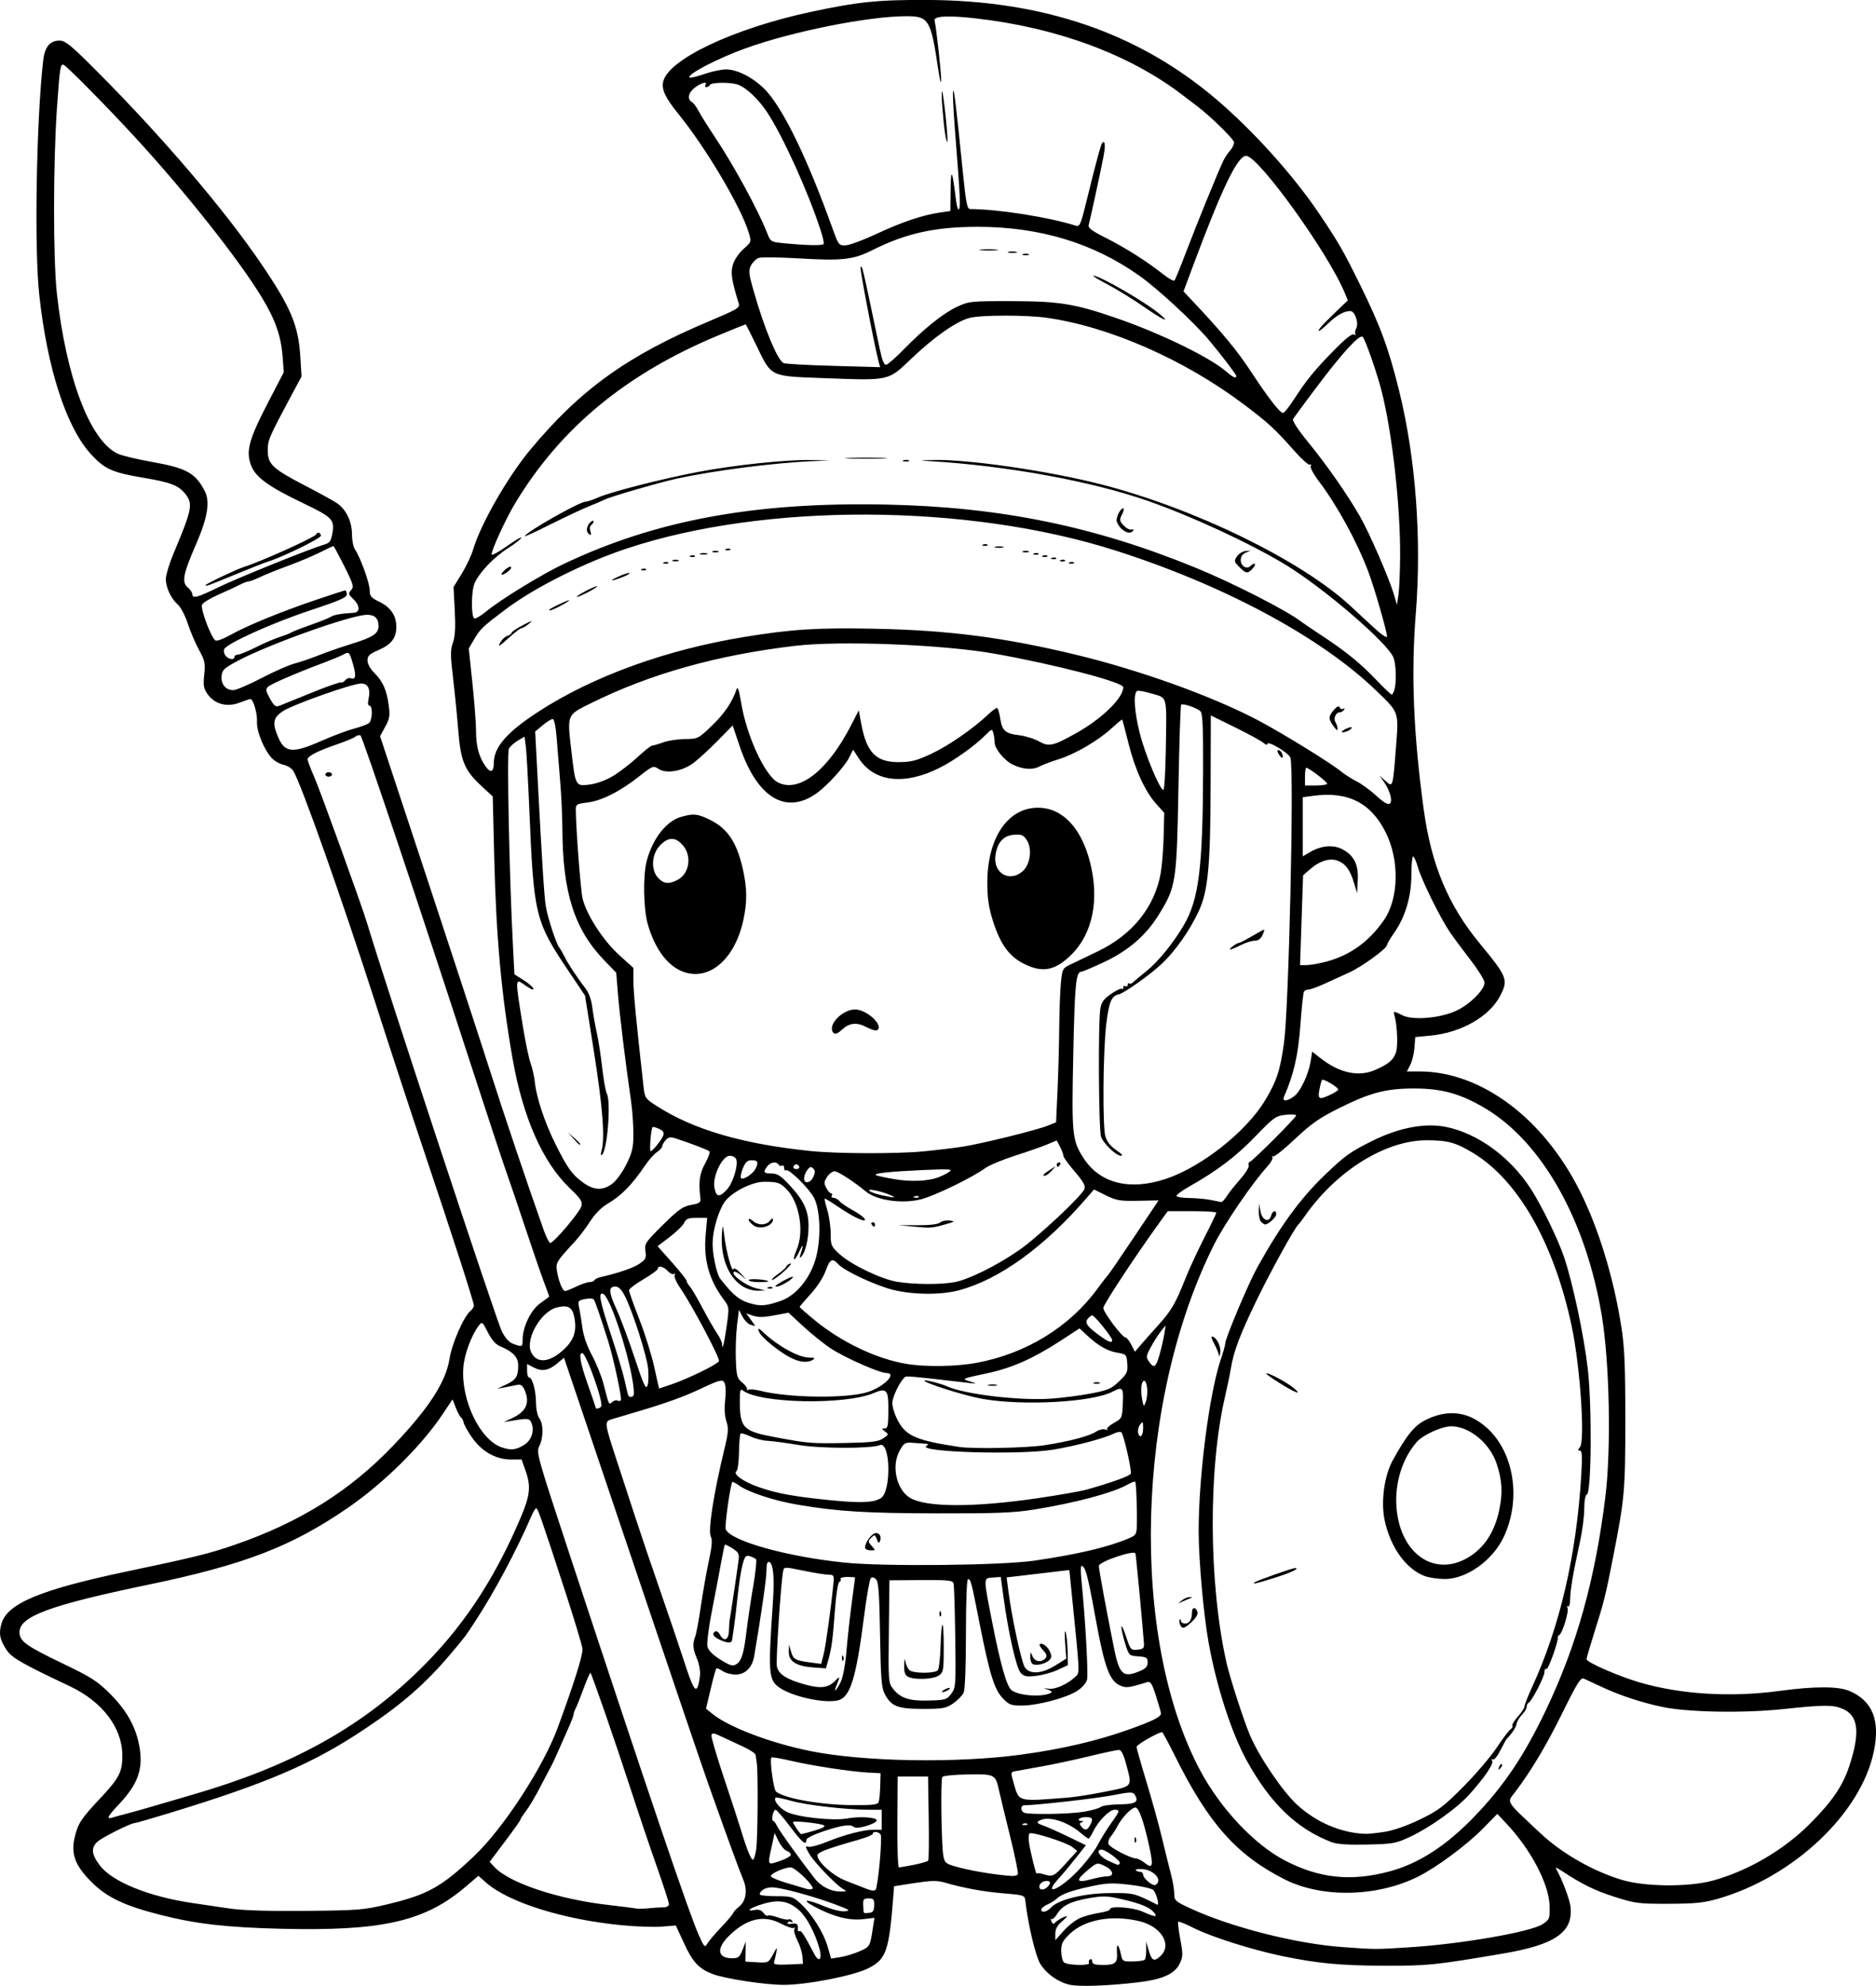 <?xml version="1.0" encoding="UTF-8" standalone="no"?>
<!-- Created with Inkscape (http://www.inkscape.org/) -->

<svg
   width="223.946mm"
   height="237.014mm"
   viewBox="0 0 223.946 237.014"
   version="1.1"
   id="svg1"
   xml:space="preserve"
   xmlns="http://www.w3.org/2000/svg"
   xmlns:svg="http://www.w3.org/2000/svg"><defs
     id="defs1"><clipPath
       clipPathUnits="userSpaceOnUse"
       id="clipPath3"><path
         id="path3"
         style="fill:#ff0000;fill-opacity:1;fill-rule:nonzero;stroke:none;stroke-width:0.265"
         d="M 117.464,-9.186 V 177.167 H 291.495 V -9.186 Z M 147.334,111.931 c 4.149,-0.092 4.552,4.357 -0.092,5.084 -1.195,0.187 -2.39,0.381 -3.57,0.655 -1.902,0.431 -3.801,0.869 -5.685,1.373 -4.843,1.295 -6.431,-3.457 -1.602,-4.804 2.039,-0.569 4.104,-1.04 6.168,-1.508 1.289,-0.299 2.595,-0.512 3.902,-0.719 0.31,-0.049 0.603,-0.075 0.88,-0.081 z" /></clipPath><clipPath
       clipPathUnits="userSpaceOnUse"
       id="clipPath29"><path
         id="path30"
         style="fill:#ff0000;fill-opacity:1;fill-rule:nonzero;stroke:none;stroke-width:0.265"
         d="M -43.23,-9.228 V 216.918 H 174.315 V -9.228 Z M 64.459,27.799 c 2.205,0.075 3.149,2.778 0.337,5.093 -1.015,0.835 -0.499,0.393 -1.541,1.333 -0.051,0.05 -0.1,0.101 -0.15,0.151 0.22,0.811 0.125,1.873 -0.521,3.116 -0.875,1.685 -1.749,3.37 -2.654,5.039 -0.978,1.836 -1.883,3.712 -2.891,5.53 -2.43,4.385 -6.499,1.653 -4.214,-2.809 0.315,-0.616 0.638,-1.229 0.953,-1.845 -0.007,-0.023 -0.015,-0.043 -0.022,-0.066 -0.595,-2.008 -0.069,-3.784 0.689,-5.659 1.274,-2.682 3.164,-4.982 5.254,-7.063 1.251,-1.138 0.627,-0.597 1.868,-1.628 0.964,-0.801 1.889,-1.157 2.675,-1.191 0.074,-0.003 0.146,-0.004 0.217,-0.001 z M 107.156,139.452 v 5.3e-4 h 1.332 c 3.185,0 4.318,2.034 3.452,3.522 1.261,1.236 0.77,3.284 -1.765,3.911 -0.549,0.616 -1.49,1.105 -2.851,1.261 -0.137,0.016 -0.274,0.031 -0.411,0.047 -2.651,0.305 -4.055,-0.978 -4.036,-2.332 -0.348,-0.335 -0.565,-0.745 -0.622,-1.186 -3.343,-0.946 -2.812,-4.861 1.596,-4.861 h 0.989 c 0.119,0 0.233,0.004 0.346,0.009 0.539,-0.217 1.168,-0.371 1.971,-0.371 z" /></clipPath><clipPath
       clipPathUnits="userSpaceOnUse"
       id="clipPath48"><path
         id="path49"
         style="fill:#ff0000;fill-opacity:1;fill-rule:nonzero;stroke:none;stroke-width:0.265"
         d="M 41.091,5.534 V 221.556 H 225.286 V 5.534 Z M 200.736,27.814 c 1.729,0.019 2.649,1.415 2.086,2.936 0.034,0.916 -0.448,2.032 -1.673,3.09 -1.147,0.992 -0.564,0.491 -1.752,1.502 -1.464,1.224 -2.914,2.469 -4.415,3.646 -1.776,1.393 -3.3,1.325 -4.092,0.54 -1.314,0.839 -2.65,1.642 -3.984,2.446 -4.294,2.588 -6.806,-1.809 -2.513,-4.397 1.384,-0.834 2.777,-1.656 4.133,-2.538 2.022,-1.284 4.052,-2.554 5.996,-3.956 1.191,-0.886 2.419,-1.714 3.69,-2.479 0.94,-0.565 1.799,-0.798 2.523,-0.79 z m -20.135,16.378 c 1.024,0.015 1.877,0.8 2.033,2.11 0.718,0.616 1.17,1.82 0.937,3.569 -0.199,1.498 -0.825,2.882 -1.489,4.224 -0.631,1.325 -1.475,2.521 -2.325,3.71 -0.383,0.58 -0.187,0.283 -0.588,0.891 -1.639,2.485 -3.795,2.512 -4.699,1.247 -2.336,3.06 -5.919,0.908 -3.888,-3.193 0.881,-1.779 1.751,-3.563 2.632,-5.343 0.834,-1.685 1.981,-2.401 2.971,-2.401 0.144,-8e-6 0.278,0.034 0.414,0.063 0.316,-0.73 0.627,-1.462 0.929,-2.198 0.772,-1.885 2.007,-2.694 3.073,-2.678 z" /></clipPath><clipPath
       clipPathUnits="userSpaceOnUse"
       id="clipPath83"><path
         id="path84"
         style="fill:#ff0000;fill-opacity:1;fill-rule:nonzero;stroke:none;stroke-width:0.265"
         d="M 132.474,-7.02 V 208.971 H 400.13 V -7.02 Z M 255.342,107.773 c 0.047,-0.001 0.095,-5.3e-4 0.143,0.002 1.045,0.054 2.19,0.946 2.813,2.886 0.307,0.956 0.456,1.952 0.58,2.946 0.105,0.896 0.146,1.798 0.173,2.7 0.049,0.457 0.091,0.915 0.134,1.373 0.032,0.334 -0.006,0.606 -0.033,0.887 0.917,0.087 1.972,0.687 2.893,1.982 0.57,0.801 1.075,1.645 1.573,2.491 0.431,0.671 0.926,1.295 1.376,1.954 0.093,0.157 0.186,0.314 0.279,0.471 1.353,2.285 0.702,4.101 -0.559,4.645 -1.02,0.911 -2.908,0.691 -4.385,-1.562 -0.239,-0.365 -0.478,-0.73 -0.729,-1.087 -0.216,-0.336 -0.388,-0.695 -0.574,-1.046 0.608,2.159 -0.889,3.607 -2.71,3.036 -0.616,0.275 -1.361,0.46 -2.342,0.399 -1.467,-0.091 -2.933,-0.193 -4.399,-0.296 -1.796,-0.111 -3.597,-0.198 -5.398,-0.193 -5.014,0.015 -5.014,-5.049 0,-5.065 1.903,-0.006 3.807,0.088 5.707,0.203 0.635,0.044 1.271,0.085 1.906,0.128 -2.172,-2.84 -4.36,-5.667 -6.601,-8.453 -2.161,-2.685 -1.065,-5.119 0.858,-5.113 0.628,0.002 1.345,0.277 2.066,0.876 0.364,-0.695 0.988,-1.1 1.69,-1.132 0.505,-0.023 1.05,0.149 1.567,0.543 0.093,-0.019 0.178,-0.065 0.274,-0.07 0.594,-0.032 1.239,0.203 1.815,0.734 -0.664,-2.602 0.469,-4.21 1.884,-4.241 z m 0.768,13.726 c -0.032,0.104 -0.068,0.203 -0.109,0.298 0.124,0.163 0.249,0.325 0.373,0.488 -0.098,-0.264 -0.22,-0.535 -0.254,-0.779 -0.004,-0.001 -0.007,-0.005 -0.01,-0.006 z m 30.329,39.335 h 0.777 c 5.014,0 5.014,5.065 0,5.065 h -0.777 c -5.014,0 -5.014,-5.065 0,-5.065 z" /></clipPath><clipPath
       clipPathUnits="userSpaceOnUse"
       id="clipPath102"><path
         id="path103"
         style="fill:#ff0000;fill-opacity:1;fill-rule:nonzero;stroke:none;stroke-width:0.265"
         d="M 245.095,-91.085 V 149.538 H 484.247 V -91.085 Z M 386.76,31.187 h 1.65 c 5.014,0 5.014,5.065 0,5.065 h -1.65 c -5.014,0 -5.014,-5.065 0,-5.065 z M 278.242,82.629 c 1.018,-0.028 2.247,0.632 3.228,2.236 0.354,0.578 0.768,1.115 1.156,1.669 -0.179,-0.355 -0.185,-0.572 0.174,-0.552 0.231,0.012 0.612,0.121 1.194,0.353 1.53,0.608 2.705,1.776 3.919,2.845 1.817,1.6 0.342,0.262 2.186,1.957 3.604,3.312 0.416,6.943 -3.167,3.954 -0.796,1.298 -2.871,1.492 -4.73,-0.776 -1.836,-2.239 -3.672,-4.499 -5.159,-6.99 -1.607,-2.69 -0.498,-4.649 1.199,-4.696 z m 48.669,29.818 c 0.832,-0.023 1.844,0.352 2.893,1.294 1.313,1.18 2.463,2.509 3.553,3.893 0.661,0.847 0.337,0.434 0.973,1.24 1.192,1.511 1.339,2.902 0.893,3.822 -0.016,1.86 -2.198,3.006 -4.869,1.014 -1.747,-1.303 -3.553,-2.525 -5.469,-3.568 -3.578,-1.948 -3.294,-5.278 -0.617,-5.341 0.191,-0.004 0.416,0.041 0.631,0.072 -0.168,-1.358 0.693,-2.391 2.01,-2.427 z" /></clipPath><clipPath
       clipPathUnits="userSpaceOnUse"
       id="clipPath113"><path
         id="path114"
         style="fill:#ff0000;fill-opacity:1;fill-rule:nonzero;stroke:none;stroke-width:0.265"
         d="m 157.066,-116.178 v 259.561 h 295.043 v -259.561 z M 393.264,24.766 c 0.581,0.011 1.242,0.145 1.968,0.439 0.12,0.049 0.24,0.098 0.36,0.146 4.647,1.882 2.736,6.584 -1.907,4.692 -0.149,-0.061 -0.299,-0.122 -0.449,-0.182 -3.917,-1.596 -3.112,-5.153 0.027,-5.095 z M 342.535,35.836 c 1.181,-0.021 2.405,1.064 2.649,3.402 0.172,1.646 0.305,3.295 0.421,4.946 0.065,0.913 0.111,1.827 0.156,2.741 0.246,5.008 -4.813,5.256 -5.059,0.248 -0.043,-0.879 -0.087,-1.758 -0.149,-2.635 -0.107,-1.53 -0.233,-3.058 -0.382,-4.584 -0.259,-2.651 1.026,-4.095 2.365,-4.118 z m -33.149,10.457 c 3.772,0.034 4.177,4.206 -0.279,5.096 -2.779,0.555 -5.597,1.027 -8.441,1.011 -5.014,-0.028 -5.014,-5.084 0,-5.064 2.507,0.01 4.994,-0.417 7.443,-0.913 0.461,-0.093 0.887,-0.134 1.277,-0.13 z" /></clipPath><clipPath
       clipPathUnits="userSpaceOnUse"
       id="clipPath120"><path
         id="path121"
         style="fill:#ff0000;fill-opacity:1;fill-rule:nonzero;stroke:none;stroke-width:0.265"
         d="M 344.491,-224.742 V 93.74 H 637.437 V -224.742 Z m 57.98,209.9 c 0.18,0.019 0.442,0.736 1.12,2.612 1.049,2.901 1.048,6.019 1.03,9.064 0.014,1.384 -0.104,2.763 -0.22,4.14 -0.594,7.065 -7.742,6.459 -7.137,-0.606 0.102,-1.192 0.212,-2.384 0.194,-3.582 0.01,-1.333 0.012,-2.65 -0.1,-3.98 -0.028,-0.332 -0.067,-0.662 -0.101,-0.994 -0.05,-0.273 -0.127,-0.542 -0.151,-0.819 -0.002,-0.026 0.051,-0.015 0.077,-0.022 v 5.291e-4 c 4.911,-1.36 4.827,-5.865 5.286,-5.815 z m 133.457,6.23 c 1.673,0.041 3.331,1.648 3.508,4.967 0.11,2.057 0.326,4.101 0.649,6.136 0.19,1.182 0.086,0.629 0.301,1.658 1.455,6.94 -5.614,8.389 -7.016,1.438 -0.27,-1.337 -0.151,-0.677 -0.36,-1.978 -0.342,-2.169 -0.587,-4.348 -0.701,-6.541 -0.194,-3.762 1.722,-5.726 3.618,-5.679 z" /></clipPath><clipPath
       clipPathUnits="userSpaceOnUse"
       id="clipPath135"><path
         id="path136"
         style="fill:#ff0000;fill-opacity:1;fill-rule:nonzero;stroke:none;stroke-width:0.265"
         d="M 477.204,-278.281 V 24.964 H 771.33 V -278.281 Z m 210.631,135.235 c 0.649,0.035 1.758,0.625 3.629,1.812 2.196,1.392 3.007,3.98 3.718,6.326 2.056,6.786 -4.882,8.854 -6.864,2.046 -0.027,-0.092 -0.73,-2.143 -0.731,-2.214 -7.9e-4,-0.063 0.207,0.09 0.187,0.03 -0.102,-0.312 -0.801,-0.228 -0.785,-0.595 0.214,-4.87 -0.582,-7.482 0.845,-7.405 z m -130.474,16.82 c 0.913,0.03 1.975,0.321 3.143,0.957 2.784,1.515 5.891,2.183 8.941,2.926 0.049,0.011 0.098,0.023 0.147,0.034 0.394,-0.233 0.868,-0.356 1.405,-0.343 0.586,0.014 1.246,0.191 1.956,0.556 0.817,-0.371 1.604,-0.614 2.297,-0.621 2.818,-0.029 4.295,2.613 2.367,5.305 3.089,4.801 -0.884,8.357 -4.597,5.381 -3.035,3.455 -7.309,1.009 -5.866,-3.51 -3.376,-0.823 -6.775,-1.657 -9.854,-3.322 -5.068,-2.74 -3.897,-7.494 0.06,-7.363 z" /></clipPath><clipPath
       clipPathUnits="userSpaceOnUse"
       id="clipPath194"><path
         id="path195"
         style="fill:#ff0000;fill-opacity:1;fill-rule:nonzero;stroke:none;stroke-width:0.265"
         d="M 586.953,-316.373 V -43.138 H 818.308 V -316.373 Z m 53.828,72.49 c 5.334,0.125 5.822,6.026 -0.496,7.199 -2.322,0.431 -4.653,0.82 -7,1.081 -7.047,0.783 -7.758,-6.323 -0.713,-7.127 2.146,-0.245 4.278,-0.598 6.401,-0.995 0.653,-0.122 1.257,-0.171 1.809,-0.158 z m 77.852,114.108 c 5.866,-0.176 6.487,6.105 -0.071,7.191 -0.65,0.108 -1.301,0.219 -1.95,0.334 -0.186,1.569 -1.657,3.152 -4.701,3.588 -1.375,0.197 -2.749,0.395 -4.116,0.642 -5.881,1.061 -7.651,-3.737 -3.89,-6.031 -0.444,-1.629 0.751,-3.612 4.075,-4.515 1.142,-0.31 2.302,-0.545 3.459,-0.789 0.65,-0.137 1.253,-0.199 1.805,-0.199 0.723,5.3e-4 1.355,0.112 1.9,0.302 0.75,-0.132 1.499,-0.273 2.248,-0.398 0.437,-0.073 0.851,-0.113 1.242,-0.125 z m -47.002,6.364 c 0.357,0.005 0.666,0.064 0.98,0.115 0.233,-0.014 0.459,-0.02 0.676,-0.017 5.137,0.085 6.028,4.924 1.742,6.653 -0.279,1.554 -1.868,3.015 -4.953,3.209 -1.326,0.083 -2.653,0.193 -3.983,0.181 -6.214,-0.058 -6.913,-5.512 -2.233,-6.827 0.301,-1.446 1.792,-2.735 4.474,-2.882 1.038,-0.211 0.525,-0.119 1.763,-0.315 0.547,-0.087 1.058,-0.124 1.532,-0.117 z m 99.073,6.165 c 0.899,0.004 1.966,0.251 3.169,0.818 2.023,0.953 3.732,2.451 5.497,3.8 0.855,0.653 1.413,1.334 1.839,2.011 0.19,0.084 0.377,0.171 0.568,0.253 0.084,0.036 0.127,0.087 0.208,0.124 0.489,0.022 1.013,0.09 1.575,0.215 1.253,0.28 2.423,0.79 3.569,1.351 4.569,2.236 4.099,6.224 1.184,7.095 -0.846,1.196 -2.706,1.953 -5.421,1.429 -0.562,-0.108 -1.188,-0.184 -1.733,-0.328 -1.776,-0.47 -3.097,-1.215 -3.97,-2.048 -0.964,0.147 -2.141,0.029 -3.489,-0.469 -0.123,-0.045 -0.246,-0.09 -0.368,-0.136 -3.715,-1.372 -4.651,-4.083 -3.594,-5.79 -0.64,-0.869 -0.889,-1.776 -0.757,-2.584 -2.495,-2.691 -1.481,-5.754 1.723,-5.739 z m -62.233,1.085 c 4.846,0.175 5.452,5.705 -0.564,7.221 -1.726,0.435 -3.461,0.814 -5.211,1.139 -6.971,1.294 -8.371,-5.705 -1.405,-7.023 1.627,-0.308 3.245,-0.645 4.849,-1.058 0.858,-0.221 1.637,-0.305 2.33,-0.28 z m -33.08,3.914 h 1.593 c 7.09,0 7.09,7.162 0,7.162 h -1.593 c -7.09,0 -7.09,-7.162 0,-7.162 z m 63.159,22.509 c 0.183,-0.003 0.366,-0.002 0.549,0.001 7.089,0.128 7.089,7.3 0,7.162 -1.22,-0.024 -2.435,0.137 -3.646,0.261 -7.053,0.722 -7.782,-6.406 -0.728,-7.125 1.272,-0.13 2.546,-0.281 3.825,-0.3 z" /></clipPath><clipPath
       clipPathUnits="userSpaceOnUse"
       id="clipPath198"><path
         id="path198"
         style="fill:#ff0000;fill-opacity:1;fill-rule:nonzero;stroke:none;stroke-width:0.265"
         d="m 554.032,-616.471 v 310.772 H 874.629 V -616.471 Z m 150.945,162.122 c 5.869,-0.061 6.366,6.229 -0.211,7.188 -4.826,0.703 -2.391,0.328 -7.302,1.126 -4.89,0.876 -9.753,2.076 -14.71,2.484 -7.066,0.582 -7.042,-6.332 0,-7.162 4.519,-0.533 8.968,-1.568 13.446,-2.371 5.065,-0.823 2.554,-0.436 7.532,-1.163 0.439,-0.064 0.854,-0.096 1.245,-0.1 z" /></clipPath><clipPath
       clipPathUnits="userSpaceOnUse"
       id="clipPath220"><path
         id="path221"
         style="fill:#ff0000;fill-opacity:1;fill-rule:nonzero;stroke:none;stroke-width:0.265"
         d="M 393.398,-651.944 V -304.562 h 319.202 v -347.382 z m 253.474,152.846 c 0.975,-0.028 1.955,0.539 2.718,1.606 0.253,-0.065 0.514,-0.096 0.778,-0.086 1.688,0.068 3.497,1.686 3.977,4.975 0.842,5.781 2.199,11.472 3.517,17.159 0.235,1.012 0.242,1.87 0.153,2.642 0.629,1.273 1.166,2.595 1.687,3.905 0.159,0.441 0.317,0.881 0.476,1.322 2.401,6.672 -4.362,9.094 -6.743,2.415 -0.113,-0.317 -0.226,-0.634 -0.339,-0.951 0.025,0.303 0.013,0.328 0.061,0.933 0.573,7.067 -6.576,7.642 -7.139,0.574 -0.092,-1.152 -0.088,-1.408 -0.115,-1.756 -0.912,-0.594 -1.773,-1.65 -2.395,-3.244 -0.409,-1.048 -0.805,-2.103 -1.282,-3.123 -1.879,-4.014 -0.199,-6.824 2.104,-6.821 0.415,5.3e-4 0.851,0.095 1.29,0.288 2.2e-4,-0.159 -0.004,-0.317 -0.004,-0.475 2.6e-4,-0.376 0.025,-0.727 0.063,-1.063 -0.74,-4.137 -1.426,-8.284 -1.979,-12.451 -0.496,-3.734 1.269,-5.791 3.173,-5.846 z m 19.151,17.42 c 1.492,0.032 3.161,1.245 4.111,3.964 0.812,2.325 1.342,4.731 1.842,7.138 1.441,6.942 -5.581,8.396 -7.014,1.452 -0.427,-2.069 -0.873,-4.14 -1.559,-6.142 -1.365,-3.983 0.44,-6.458 2.621,-6.412 z" /></clipPath><clipPath
       clipPathUnits="userSpaceOnUse"
       id="clipPath323"><path
         id="path324"
         style="fill:#ff0000;fill-opacity:1;fill-rule:nonzero;stroke:none;stroke-width:0.265"
         d="m 515.643,-800.924 v 283.048 c 1.969,0.455 3.921,0.98 5.869,1.518 0.752,-0.41 1.765,-0.662 3.051,-0.654 0.207,0 0.421,0.009 0.642,0.024 0.307,0.021 0.612,0.06 0.918,0.093 -3.058,-2.226 -2.445,-5.811 2.073,-5.804 0.384,0 0.796,0.027 1.236,0.083 1.633,0.207 2.23,0.236 3.923,0.685 7.728,2.049 15.198,5.065 22.638,7.95 6.351,2.397 12.408,5.456 18.45,8.527 4.516,2.296 4.145,6.211 1.26,7.086 h 142.148 c -3.64,-2.857 -7.374,-5.606 -11.353,-7.976 -4.95,-2.947 -3.981,-7.702 -0.128,-7.519 0.889,0.042 1.932,0.347 3.091,0.998 4.772,2.68 9.169,5.987 13.46,9.37 l 2.8,2.314 c 1.122,0.927 1.816,1.896 2.171,2.813 h 76.1 c -1.674,-6.323 -3.432,-12.623 -5.282,-18.897 -0.11,1.471 -0.198,2.944 -0.28,4.416 -0.394,7.079 -7.547,6.68 -7.151,-0.399 0.205,-3.67 0.423,-7.347 0.995,-10.982 0.465,-2.848 0.925,-5.704 1.655,-8.498 -3.097,-9.827 -6.259,-19.634 -9.667,-29.357 -1.466,-4.182 0.519,-6.903 2.794,-6.726 1.365,0.107 2.835,1.257 3.726,3.762 2.01,5.643 3.888,11.333 5.756,17.026 -0.788,-4.204 -1.484,-8.425 -2.013,-12.674 -0.437,-3.518 1.123,-5.455 2.903,-5.633 1.78,-0.178 3.78,1.403 4.224,4.92 0.413,3.278 0.928,6.539 1.505,9.788 0.251,-1.388 0.999,-2.303 1.932,-2.684 -0.077,-0.389 -0.143,-0.78 -0.221,-1.169 -0.597,-2.982 0.369,-4.861 1.772,-5.508 -0.549,-2.099 -1.048,-4.209 -1.374,-6.353 -0.566,-3.724 1.13,-5.644 3.031,-5.58 1.678,0.057 3.515,1.66 4.102,4.931 0.206,1.148 0.462,2.285 0.735,3.419 0.332,-1.812 1.405,-2.974 2.716,-3.096 1.557,-0.145 3.333,1.07 4.206,4.046 0.086,0.293 0.167,0.588 0.258,0.88 0.605,-2.301 2.095,-3.454 3.538,-3.454 1.567,-3e-5 3.075,1.357 3.326,4.072 0.496,-0.388 1.04,-0.655 1.633,-0.655 1.743,1.3e-4 3.615,1.692 3.984,5.046 v -243.199 z m 285.962,83.177 c 1.344,-0.017 2.482,0.86 2.851,2.339 0.108,-0.016 0.219,-0.068 0.325,-0.073 0.074,-0.003 0.148,-0.004 0.221,-0.002 v -5.3e-4 c 2.26,0.06 3.918,2.709 2.094,6.595 -0.374,0.797 -0.748,1.595 -1.122,2.392 -1.85,3.891 -3.617,7.822 -5.542,11.676 -1.342,2.685 -3.211,3.546 -4.712,3.25 -1.583,3.559 -4.21,4.164 -5.768,2.878 -0.94,1.041 -2.177,1.349 -3.269,0.89 -2.381,2.167 -4.82,1.727 -5.722,-0.038 -1.751,-0.909 -2.319,-3.574 0.141,-6.573 0.93,-1.134 1.778,-2.336 2.644,-3.519 0.466,-0.637 0.904,-1.293 1.362,-1.936 0.1,-0.299 0.199,-0.599 0.295,-0.9 0.375,-1.289 0.991,-2.487 1.417,-3.756 0.452,-1.29 1.021,-2.529 1.621,-3.756 0.273,-0.622 0.52,-1.256 0.763,-1.89 1.033,-2.689 2.751,-3.859 4.257,-3.858 0.167,2e-4 0.331,0.02 0.492,0.049 0.718,-0.552 1.467,-0.828 2.167,-0.853 0.034,-10e-4 0.067,0.004 0.101,0.004 0.492,-0.192 0.978,-0.313 1.433,-0.291 0.034,0.002 0.062,0.02 0.096,0.023 1.154,-1.83 2.595,-2.635 3.857,-2.651 z m -34.448,83.209 c 2.38,0.088 3.996,2.931 1.769,6.762 -0.205,0.353 -0.411,0.707 -0.617,1.06 -0.791,1.593 -1.494,3.221 -1.967,4.94 -1.884,6.835 -8.457,6.072 -7.107,-0.888 0.491,-2.533 1.521,-4.913 2.65,-7.218 0.276,-0.486 0.552,-0.971 0.828,-1.457 1.313,-2.312 3.016,-3.251 4.444,-3.199 z m 3.14,59.734 c 0.964,-0.039 2.151,0.255 3.51,1.003 1.769,0.973 3.422,2.138 5.139,3.199 6.031,3.728 2.258,9.825 -3.769,6.091 -1.44,-0.893 -2.861,-1.816 -4.278,-2.745 -4.632,-3.037 -4.043,-7.409 -0.601,-7.547 z m 56.247,30.714 c -0.127,3.358 -0.253,6.717 -0.381,10.075 0.35,1.947 0.717,3.891 1.064,5.839 -0.18,-5.307 -0.404,-10.612 -0.683,-15.914 z m -280.205,34.079 c 0.615,0.276 1.124,0.507 1.916,0.858 8.577,4.104 4.329,2.034 12.748,6.212 0.483,0.24 0.904,0.5 1.28,0.772 3.19,1.261 6.383,2.517 9.564,3.801 h 1.218 c -0.585,-0.141 -1.209,-0.367 -1.868,-0.702 -5.826,-2.966 -11.665,-5.923 -17.793,-8.233 -2.345,-0.91 -4.707,-1.807 -7.065,-2.707 z m -30.695,2.274 v 9.368 h 8.184 c -3.19,-1.734 -2.46,-5.881 2.982,-6.359 0.152,-0.013 0.305,-0.01 0.457,-0.022 -3.608,-1.024 -8.17,-2.261 -11.623,-2.988 z" /></clipPath><clipPath
       clipPathUnits="userSpaceOnUse"
       id="clipPath358"><path
         id="path359"
         style="fill:#ff0000;fill-opacity:1;fill-rule:nonzero;stroke:none;stroke-width:0.265"
         d="m 832.162,-950.671 -219.816,5.2e-4 v 210.74 c 0.687,0.089 1.374,0.183 2.058,0.288 4.709,0.59 9.416,1.215 14.064,2.179 1.393,0.343 2.652,0.629 4.021,1.056 0.177,0.055 0.347,0.128 0.521,0.191 3.416,-0.131 6.833,-0.235 10.25,-0.332 5.907,-0.163 11.816,-0.25 17.725,-0.251 5.909,-2.6e-4 11.817,0.086 17.723,0.27 3.929,0.146 7.853,0.38 11.776,0.649 5.002,0.343 4.655,5.397 -0.347,5.053 -3.859,-0.265 -7.721,-0.496 -11.587,-0.64 -0.776,-0.024 -1.553,-0.033 -2.329,-0.054 4.49,0.595 4.086,5.266 -0.75,4.969 -0.668,-0.041 -1.337,-0.082 -2.005,-0.123 -4.257,-0.232 -8.518,-0.423 -12.773,-0.698 3.352,0.696 6.748,1.107 10.159,1.416 4.075,0.439 8.145,0.912 12.217,1.366 4.292,0.427 8.585,0.831 12.881,1.213 4.887,0.446 9.788,0.731 14.695,0.825 5.431,0.078 10.861,0.122 16.292,0.007 4.764,-0.076 9.528,-0.177 14.285,-0.457 4.667,-0.248 9.343,-0.439 13.978,-1.072 4.192,-0.593 8.357,-1.345 12.446,-2.461 3.403,-0.881 6.798,-1.788 10.171,-2.776 1.776,-0.536 3.553,-1.065 5.329,-1.598 -8.296,1.341 -16.579,2.754 -24.803,4.49 -2.413,0.5 -4.598,0.986 -7.018,1.371 -2.18,0.347 -4.46,0.668 -6.631,0.097 -4.849,-1.275 -3.469,-5.791 1.455,-4.851 1.469,0.281 3.047,-0.026 4.496,-0.265 2.43,-0.401 4.207,-0.801 6.67,-1.312 13.822,-2.919 27.804,-4.96 41.745,-7.206 3.074,-1.727 6.115,-3.51 9.021,-5.511 0.877,-0.604 1.722,-1.254 2.583,-1.882 4.849,-4.127 8.642,-9.272 12.036,-14.615 0.873,-1.418 1.674,-2.876 2.459,-4.343 0.266,-4.557 0.505,-9.116 0.5,-13.683 -0.001,-1.962 0.016,-3.924 -0.003,-5.886 -0.006,-0.592 -0.025,-1.183 -0.037,-1.775 -0.165,-0.528 -0.321,-1.06 -0.488,-1.586 -1.48,-4.358 -2.961,-8.773 -5.234,-12.796 -1.542,-2.728 -0.553,-4.876 1.035,-5.053 0.952,-0.106 2.12,0.497 3.087,2.109 0.379,0.632 0.698,1.295 1.038,1.947 -0.063,-2.454 1.141,-3.683 2.393,-3.683 1.265,5e-5 2.576,1.253 2.672,3.758 0.095,2.465 0.177,4.93 0.279,7.394 0.41,0.445 0.78,1.067 1.058,1.91 0.328,0.996 0.432,1.194 0.588,2.403 0.042,0.331 0.079,0.733 0.116,1.128 z m -2.262,195.551 c -0.468,0.492 -0.915,1.003 -1.371,1.506 0.612,0.011 1.127,0.183 1.512,0.476 0.008,-0.253 0.018,-0.506 0.026,-0.759 0.009,-0.322 0.008,-0.771 0.018,-1.132 -0.063,-0.021 -0.122,-0.063 -0.184,-0.091 z m 0.018,5.565 c -0.347,0.375 -0.791,0.738 -1.366,1.066 -3.721,2.125 -7.429,4.273 -11.133,6.429 1.919,-0.44 3.834,-0.902 5.737,-1.409 2.857,-0.761 4.709,-1.336 6.62,-1.962 0.049,-1.375 0.093,-2.75 0.141,-4.124 z m -0.327,9.504 c -1.469,0.46 -3,0.908 -5.231,1.501 -6.589,1.752 -13.282,3.07 -20,4.221 -0.179,0.095 -0.357,0.193 -0.536,0.288 -0.244,0.132 -0.499,0.242 -0.743,0.372 -2.965,1.742 -5.931,3.484 -8.898,5.222 -4.065,2.412 -8.093,4.768 -12.103,7.264 -0.863,0.537 -1.714,1.092 -2.563,1.651 h 52.645 v -3.815 c -1.468,0.459 -3.166,-0.821 -3.026,-3.773 0.205,-4.308 0.313,-8.62 0.455,-12.93 z m -217.245,5.245 v 15.274 h 70.414 c -0.064,-0.006 -0.128,-0.012 -0.192,-0.018 -4.086,-0.455 -8.17,-0.93 -12.258,-1.37 -3.828,-0.338 -7.638,-0.804 -11.394,-1.625 -3.646,-0.918 -7.262,-1.95 -10.895,-2.918 -3.828,-0.844 -7.512,-2.137 -11.09,-3.721 -1.325,-0.578 -2.657,-1.145 -4.006,-1.669 -0.441,-0.079 -0.881,-0.158 -1.322,-0.235 -2.252,0.092 -4.503,0.194 -6.754,0.321 -2.648,0.15 -4.021,-1.187 -4,-2.523 -2.402,-0.495 -4.806,-0.977 -7.229,-1.348 -0.425,-0.053 -0.849,-0.115 -1.274,-0.168 z m 156.679,13.145 c -0.037,0.01 -0.073,0.021 -0.11,0.03 -3.338,0.91 -6.733,1.548 -10.144,2.099 h 6.524 c 0.033,-0.019 0.065,-0.037 0.098,-0.056 1.211,-0.69 2.422,-1.381 3.632,-2.073 z" /></clipPath><clipPath
       clipPathUnits="userSpaceOnUse"
       id="clipPath393"><path
         id="path394"
         style="fill:#ff0000;fill-opacity:1;fill-rule:nonzero;stroke:none;stroke-width:0.265"
         d="m 601.826,-975.892 v 251.336 h 51.451 c -0.453,-0.099 -0.904,-0.205 -1.352,-0.326 -1.181,-0.292 -2.361,-0.603 -3.494,-1.05 -0.815,-0.342 -1.643,-0.656 -2.454,-1.008 -0.83,-0.37 -1.656,-0.753 -2.535,-0.995 -1.341,-0.468 -2.67,-0.973 -4.05,-1.319 -1.101,-0.272 -2.215,-0.498 -3.34,-0.646 -4.816,-0.631 -4.996,-5.097 -0.454,-5.08 0.147,5.3e-4 0.298,0.005 0.454,0.015 1.536,0.1 3.05,0.429 4.543,0.791 1.538,0.38 3.022,0.936 4.515,1.457 1.013,0.288 1.972,0.724 2.932,1.152 0.774,0.331 1.558,0.635 2.336,0.957 0.848,0.321 1.728,0.547 2.608,0.764 0.346,-0.246 0.756,-0.473 1.242,-0.669 1.35,-0.543 2.681,-1.13 4.036,-1.662 1.563,-0.652 3.174,-1.17 4.812,-1.594 0.724,-0.182 1.459,-0.312 2.195,-0.438 0.309,-0.053 0.602,-0.083 0.878,-0.093 4.147,-0.146 4.607,4.302 -0.027,5.085 -0.599,0.101 -1.198,0.206 -1.788,0.351 -0.378,0.096 -0.753,0.2 -1.127,0.31 3.155,0.302 4.026,2.612 2.693,3.997 h 12.778 c 0.274,-0.819 0.996,-1.671 2.28,-2.339 3.49,-1.816 7.3,-2.838 11.096,-3.803 0.55,-0.769 1.669,-1.356 3.359,-1.372 0.586,-0.006 1.173,-0.007 1.759,-0.003 0.281,0.002 0.562,0.011 0.843,0.015 3.545,-0.759 7.104,-1.452 10.698,-1.933 1.343,-0.176 2.696,-0.288 4.048,-0.288 0.811,-1.5e-4 1.623,0.04 2.432,0.13 1.312,0.146 1.752,0.273 3.046,0.547 1.388,0.415 3.879,0.717 4.987,1.704 0.469,0.418 1.065,0.847 1.186,1.463 0.032,0.161 -0.019,0.326 -0.017,0.488 3.987,1.078 3.131,5.443 -1.524,4.851 -0.187,-0.024 -0.374,-0.045 -0.561,-0.069 0.013,0.205 0.023,0.384 0.037,0.608 h 39.294 c -0.022,-0.068 -0.045,-0.133 -0.066,-0.203 -0.809,-2.805 -1.121,-3.764 -1.801,-6.609 -0.5,-2.092 -0.85,-4.201 -1.284,-6.305 -0.034,-0.166 -0.085,-0.328 -0.128,-0.492 -0.749,-2.881 0.57,-4.665 2.058,-4.631 0.777,0.018 1.595,0.54 2.194,1.65 0.38,-0.409 0.86,-0.642 1.365,-0.669 0.507,-0.027 1.034,0.178 1.512,0.585 -0.091,-2.208 1.046,-3.57 2.294,-3.486 0.901,0.061 1.858,0.872 2.447,2.657 0.13,0.394 0.271,0.784 0.39,1.182 0.688,2.294 1.261,4.625 1.923,6.926 0.478,1.663 0.752,2.504 1.014,3.361 0.571,0.921 1.144,1.842 1.712,2.765 0.79,1.285 0.95,2.421 0.719,3.269 h 59.366 V -975.892 Z m 180.872,244.813 c 0.91,-0.015 1.803,0.136 2.693,0.298 4.933,0.897 3.971,5.971 -0.943,4.976 -0.553,-0.112 -1.106,-0.213 -1.673,-0.21 -0.786,0.009 -1.581,0.029 -2.338,0.264 -4.789,1.483 -6.364,-3.236 -1.602,-4.805 1.248,-0.411 2.559,-0.5 3.863,-0.523 z m -84.238,4.087 c -1.4,0.305 -2.801,0.608 -4.195,0.938 -1.853,0.466 -3.718,0.931 -5.547,1.498 h 21.896 c 0.015,-0.11 0.024,-0.207 0.044,-0.331 -0.089,-0.165 -0.165,-0.313 -0.239,-0.459 -0.329,-0.046 -0.66,-0.087 -0.989,-0.137 -1.211,-0.182 -2.077,-0.619 -2.628,-1.164 -2.779,-0.163 -5.56,-0.299 -8.343,-0.345 z" /></clipPath><clipPath
       clipPathUnits="userSpaceOnUse"
       id="clipPath404"><path
         id="path405"
         style="fill:#ff0000;fill-opacity:1;fill-rule:nonzero;stroke:none;stroke-width:0.265"
         d="m 623.006,-1077.529 v 245.514 h 223.531 v -245.514 z m 161.47,120.344 c 1.352,0.029 2.589,1.471 2.2,4.106 -0.28,1.897 -0.607,3.811 -1.385,5.578 -2.021,4.588 -6.288,2.43 -4.53,-2.265 0.487,-1.301 0.706,-2.676 0.903,-4.044 0.336,-2.326 1.618,-3.401 2.811,-3.375 z m -13.226,14.737 v 5.3e-4 c 1.106,0.026 1.967,0.886 2.012,2.209 0.508,-0.278 1.006,-0.398 1.459,-0.383 1.818,0.06 2.907,2.265 0.957,4.914 -1.233,1.676 -2.549,3.731 -4.353,4.842 -0.279,0.172 -0.596,0.274 -0.893,0.411 -0.964,0.443 -1.361,0.524 -1.436,0.368 -1.472,1.414 -3.365,0.678 -3.474,-2.743 -0.087,-2.731 1.244,-5.171 2.615,-7.437 0.892,-1.475 1.992,-2.129 2.946,-2.179 0.057,-0.003 0.113,-0.004 0.169,-0.003 z m -0.562,8.551 c -0.043,0.17 -0.103,0.334 -0.134,0.508 -0.057,0.323 -0.158,0.577 -0.239,0.862 0.229,-0.467 0.389,-0.943 0.373,-1.371 z" /></clipPath><clipPath
       clipPathUnits="userSpaceOnUse"
       id="clipPath419"><path
         id="path420"
         style="fill:#ff0000;fill-opacity:1;fill-rule:nonzero;stroke:none;stroke-width:0.265"
         d="m 544.333,-1151.061 v 250.297 h 258.057 v -250.297 z m 123.179,58.095 c 4.15,0.01 4.447,4.468 -0.213,5.081 -0.171,0.023 -0.343,0.045 -0.514,0.068 -1.107,0.172 -2.198,0.406 -3.259,0.771 -1.2,0.412 -2.385,0.876 -3.534,1.415 -1.005,0.523 -1.981,1.102 -3.021,1.556 -4.594,2.009 -6.564,-2.591 -1.995,-4.654 0.917,-0.414 1.784,-0.928 2.675,-1.393 1.366,-0.662 2.787,-1.214 4.22,-1.712 1.343,-0.464 2.727,-0.766 4.127,-0.988 0.211,-0.028 0.421,-0.056 0.632,-0.085 0.311,-0.042 0.604,-0.061 0.881,-0.06 z m 26.646,5.202 c 0.277,0 0.571,0.023 0.881,0.066 0.815,0.115 1.637,0.169 2.459,0.213 0.552,0.046 1.1,0.122 1.65,0.192 4.973,0.638 4.328,5.662 -0.645,5.024 -0.425,-0.055 -0.851,-0.112 -1.277,-0.159 -0.97,-0.053 -1.941,-0.119 -2.903,-0.256 -4.653,-0.662 -4.316,-5.103 -0.165,-5.08 z m 96.111,13.346 c 1.124,-0.053 2.11,0.862 2.229,2.447 1.174,0.427 1.975,2.014 1.253,4.378 -0.684,2.237 -1.391,4.467 -2.077,6.703 -0.136,0.423 -0.271,0.846 -0.407,1.269 -0.982,3.056 -3.31,3.517 -4.457,2.203 -1.512,0.116 -2.886,-1.44 -2.16,-4.273 l 0.384,-1.5 c 0.752,-2.796 1.525,-5.588 2.402,-8.347 0.617,-1.941 1.776,-2.829 2.833,-2.879 z" /></clipPath></defs><g
     id="layer1"
     transform="translate(-624.808,1355.376)"><path
       style="fill:#000000"
       d="m 752.486,-1118.494 c -1.393,-0.347 -2.703,-1.273 -3.465,-2.449 -0.574,-0.885 -1.473,-4.643 -1.819,-7.597 -0.074,-0.637 -0.172,-0.669 -2.585,-0.869 -2.423,-0.201 -4.763,-0.628 -7.062,-1.292 -0.884,-0.255 -1.591,-0.243 -3.56,0.061 l -2.457,0.38 -0.082,1.058 c -0.518,6.71 -0.838,7.643 -2.993,8.735 -1.752,0.888 -7.325,1.98 -10.101,1.98 -2.231,0 -7.067,-0.741 -8.513,-1.304 -1.616,-0.629 -2.349,-1.416 -3.361,-3.607 l -1.005,-2.175 -1.686,0.135 c -0.927,0.074 -3.101,0 -4.829,-0.172 -6.942,-0.678 -13.45,-2.725 -16.121,-5.07 l -0.932,-0.819 -1.527,1.302 c -4.855,4.141 -9.95,5.305 -21.961,5.016 -6.535,-0.158 -10.166,-0.57 -14.363,-1.631 -4.396,-1.111 -6.49,-2.106 -8.346,-3.962 -1.963,-1.963 -2.471,-3.342 -1.983,-5.375 0.385,-1.606 0.76,-2.176 3,-4.562 2.323,-2.474 2.686,-3.179 2.675,-5.195 -0.018,-3.273 -2.387,-6.386 -6.25,-8.212 -5.709,-2.698 -6.939,-3.4 -7.547,-4.308 -0.836,-1.248 -0.982,-2.002 -0.62,-3.209 0.712,-2.377 4.687,-4.028 14.842,-6.165 8.168,-1.719 9.928,-2.152 12.888,-3.17 7.865,-2.706 13.825,-6.431 19.057,-11.911 4.204,-4.403 6.253,-7.565 6.684,-10.312 0.287,-1.827 1.692,-5.047 2.493,-5.712 0.231,-0.191 0.419,-0.487 0.419,-0.657 0,-0.406 -2.567,-8.347 -5.951,-18.411 -1.492,-4.438 -4.109,-12.416 -5.814,-17.727 -3.934,-12.25 -8.903,-26.287 -9.799,-27.678 -0.198,-0.307 -0.716,-0.63 -1.151,-0.717 -0.435,-0.087 -1.054,-0.431 -1.374,-0.764 -0.946,-0.984 -1.87,-3.231 -1.802,-4.384 0.058,-0.976 -0.446,-2.704 -0.788,-2.704 -0.087,0 -0.671,0.196 -1.3,0.436 -1.485,0.567 -2.954,0.182 -3.792,-0.996 -0.493,-0.693 -0.554,-1.036 -0.417,-2.345 0.143,-1.368 0.075,-1.688 -0.621,-2.952 -0.43,-0.78 -1.034,-2.192 -1.342,-3.138 -0.308,-0.946 -0.832,-1.958 -1.164,-2.249 -0.839,-0.735 -1.462,-2.059 -1.456,-3.096 0.002,-0.48 0.432,-1.885 0.954,-3.122 2.156,-5.108 2.301,-5.835 1.4,-6.981 -0.836,-1.062 -1.731,-1.411 -5.052,-1.968 -3.702,-0.62 -4.619,-1.034 -6.254,-2.823 -2.941,-3.218 -5.214,-10.242 -6.165,-19.052 -0.598,-5.535 -0.342,-20.705 0.469,-27.882 0.189,-1.669 0.794,-2.413 1.964,-2.413 0.695,0 1.362,0.55 4.568,3.77 7.737,7.77 15.102,16.402 19.469,22.82 3.559,5.231 4.47,7.384 4.699,11.113 l 0.146,2.381 -1.134,2.117 c -2.781,5.192 -2.898,5.462 -2.898,6.729 0,1.619 0.572,2.16 4.366,4.133 1.601,0.832 3.305,1.765 3.788,2.072 1.166,0.743 1.9,2.209 1.9,3.797 0,0.701 0.161,1.509 0.358,1.796 0.64,0.933 1.759,4.03 1.759,4.87 0,0.704 0.161,0.897 1.154,1.379 1.351,0.656 2.021,1.647 2.021,2.988 0,1.335 -0.599,2.116 -2.129,2.774 -1.081,0.465 -1.31,0.682 -1.31,1.238 0,0.403 0.334,1.009 0.832,1.506 1.012,1.012 1.461,2.034 1.706,3.885 0.158,1.191 0.093,1.578 -0.426,2.528 l -0.613,1.121 5.453,16.5 c 2.999,9.075 6.425,19.537 7.613,23.247 1.848,5.773 4.385,13.3 6.451,19.143 0.301,0.852 0.658,1.566 0.793,1.587 0.377,0.06 3.555,-3.692 3.735,-4.411 0.132,-0.525 -0.108,-0.891 -1.386,-2.11 -3.229,-3.079 -5.597,-8.422 -6.828,-15.401 -1.334,-7.566 -1.971,-14.509 -2.202,-24.016 l -0.179,-7.347 -1.354,-1.252 c -2.008,-1.857 -2.475,-2.978 -2.763,-6.637 -0.133,-1.695 -0.412,-4.509 -0.62,-6.252 -0.322,-2.702 -0.324,-3.327 -0.013,-4.229 0.263,-0.764 0.324,-1.832 0.217,-3.841 l -0.148,-2.783 0.979,-1.587 c 0.538,-0.873 1.154,-2.183 1.368,-2.91 0.885,-3.008 4.117,-8.645 6.818,-11.893 5.998,-7.211 11.621,-11.246 21.398,-15.356 3.31,-1.392 3.642,-1.591 3.486,-2.093 -0.858,-2.77 -0.992,-3.661 -0.696,-4.649 0.173,-0.576 0.72,-1.381 1.263,-1.858 0.951,-0.835 0.956,-0.849 0.628,-1.943 -0.913,-3.047 -5.112,-10.13 -8.418,-14.199 -1.56,-1.92 -2.026,-2.927 -1.789,-3.869 0.662,-2.639 8.416,-6.302 17.478,-8.256 5.724,-1.234 8.207,-1.489 14.155,-1.455 13.826,0.08 25.12,3.971 34.367,11.841 4.484,3.817 9.251,9.122 12.378,13.777 2.258,3.361 2.832,4.363 4.851,8.467 2.406,4.889 3.383,7.555 4.638,12.654 1.961,7.967 2.676,17.618 1.965,26.517 -0.573,7.178 -0.283,14.335 0.945,23.34 0.903,6.621 2.92,11.441 6.702,16.022 3.282,3.975 3.416,4.314 2.44,6.21 -1.285,2.498 -4.635,4.419 -8.329,4.775 l -1.822,0.176 -0.095,1.268 c -0.052,0.698 -0.277,1.62 -0.499,2.05 l -0.405,0.782 h 1.528 c 7.323,0.022 14.734,5.545 19.104,14.238 2.246,4.467 4.024,10.272 4.964,16.202 0.386,2.437 0.479,4.595 0.479,11.095 0,8.532 -0.077,9.399 -1.469,16.488 -0.906,4.618 -1.06,5.231 -2.253,9.008 -0.5,1.581 -0.908,2.983 -0.908,3.116 0,0.367 3.813,2.032 6.35,2.773 4.915,1.436 10.903,1.799 16.686,1.012 4.129,-0.562 6.99,-0.565 8.314,-0.01 2.785,1.173 3.728,3.501 2.941,7.263 -1.544,7.38 -9.605,14.979 -18.63,17.562 -1.667,0.477 -2.727,0.584 -5.871,0.59 -3.603,0.01 -3.998,-0.044 -6.482,-0.841 -2.37,-0.76 -3.871,-1.502 -6.34,-3.132 -0.431,-0.285 -0.713,-0.398 -0.627,-0.253 0.689,1.168 1.635,3.641 1.743,4.56 0.359,3.041 -1.812,4.553 -8.059,5.609 -8.208,1.388 -8.896,1.458 -14.102,1.449 -5.249,-0.01 -8.043,-0.274 -12.303,-1.161 -3.524,-0.734 -8.395,-2.277 -10.441,-3.307 -0.99,-0.498 -1.854,-0.852 -1.921,-0.785 -0.067,0.067 0.045,1.012 0.248,2.1 0.331,1.777 0.324,2.072 -0.067,2.897 -0.578,1.218 -2.036,1.883 -4.885,2.228 -3.568,0.432 -7.191,0.561 -8.264,0.293 z m -31.889,-3.382 c -0.038,-0.482 -0.311,-1.35 -0.605,-1.927 -0.295,-0.578 -0.453,-1.184 -0.353,-1.347 0.101,-0.163 0.065,-0.224 -0.079,-0.134 -0.144,0.089 -0.837,-0.144 -1.54,-0.518 -2.052,-1.092 -4.132,-0.588 -6.231,1.51 -1.505,1.505 -1.321,2.632 0.428,2.632 0.722,0 0.89,-0.136 1.224,-0.992 l 0.387,-0.992 -0.02,1.191 -0.02,1.191 1.376,0.08 c 1.351,0.078 1.386,0.061 1.918,-0.926 0.514,-0.954 0.534,-0.965 0.388,-0.212 -0.085,0.437 -0.202,0.948 -0.261,1.137 -0.082,0.262 0.312,0.324 1.676,0.265 l 1.782,-0.078 z m 34.212,0.763 c -0.084,-0.135 -0.031,-0.321 0.117,-0.412 0.148,-0.091 0.269,0.019 0.269,0.246 0,0.318 0.3,0.412 1.307,0.412 1.479,0 1.731,-0.24 1.641,-1.567 -0.075,-1.109 0.214,-0.926 0.47,0.297 0.176,0.841 0.229,0.873 1.419,0.857 0.68,-0.01 1.322,-0.102 1.426,-0.206 0.105,-0.105 0.185,-0.633 0.178,-1.174 l -0.012,-0.984 0.31,1.043 c 0.374,1.257 0.641,1.385 1.407,0.671 1.443,-1.344 0.076,-3.561 -2.573,-4.173 -3.271,-0.755 -6.46,-0.172 -8.22,1.502 -0.887,0.844 -1.059,1.177 -1.059,2.054 0,0.576 0.143,1.189 0.318,1.364 0.371,0.371 3.229,0.439 3.001,0.071 z m -32.172,-1.667 c -0.533,-1.929 -1.541,-3.825 -2.468,-4.638 -1.229,-1.079 -2.383,-1.282 -4.228,-0.746 -1.516,0.441 -2.268,0.972 -1.045,0.739 0.478,-0.091 0.805,0.017 1.048,0.35 0.194,0.265 0.424,0.411 0.512,0.324 0.087,-0.087 0.637,0.01 1.222,0.216 0.584,0.206 1.161,0.314 1.281,0.24 0.12,-0.074 0.304,0 0.41,0.175 0.115,0.186 0.077,0.239 -0.096,0.132 -0.158,-0.098 -0.357,-0.064 -0.443,0.075 -0.09,0.145 0.127,0.201 0.511,0.131 0.613,-0.111 0.802,0.092 0.698,0.749 -0.017,0.109 0.082,0.169 0.221,0.132 0.228,-0.06 0.494,0.356 1.792,2.8 0.533,1.005 0.927,0.55 0.587,-0.679 z m 4.676,0.33 c 1.326,-0.575 1.344,-0.602 1.643,-2.508 l 0.24,-1.529 -1.38,0.162 c -1.609,0.189 -3.489,-0.289 -5.694,-1.448 -1.8,-0.947 -1.082,-1.006 1.093,-0.09 0.901,0.379 1.972,0.641 2.439,0.595 0.738,-0.072 0.608,-0.165 -1.152,-0.825 -2.625,-0.985 -6.515,-2.034 -7.54,-2.034 -0.783,0 -1.456,0.392 -1.456,0.847 0,0.116 0.88,0.212 1.955,0.212 1.836,0 2.013,0.052 2.899,0.86 1.346,1.227 2.752,3.456 3.241,5.14 l 0.421,1.447 1.1,-0.178 c 0.605,-0.098 1.591,-0.391 2.19,-0.651 z m 65.717,-0.52 c 6.223,-0.386 14.583,-1.842 15.957,-2.779 0.808,-0.551 0.842,-0.647 0.798,-2.218 -0.072,-2.543 -2.225,-6.649 -5.088,-9.703 l -1.148,-1.224 -1.686,1.72 c -1.954,1.993 -5.532,4.647 -7.771,5.767 -4.897,2.447 -11.49,2.58 -15.946,0.323 -5.742,-2.91 -9.079,-6.665 -13.074,-14.716 -0.776,-1.564 -1.468,-2.844 -1.537,-2.844 -0.445,0 -3.048,1.491 -3.048,1.746 0,0.172 0.529,2.05 1.176,4.174 0.647,2.124 1.482,5.143 1.856,6.71 0.374,1.567 0.857,3.511 1.073,4.321 0.216,0.81 0.393,1.859 0.393,2.332 0,0.81 0.112,0.911 1.94,1.756 4.862,2.247 12.626,4.218 18.168,4.612 4.007,0.285 3.758,0.285 7.938,0.026 z m -82.172,-2.346 c 0.738,-0.774 1.391,-1.546 1.451,-1.715 0.06,-0.169 0.383,-0.523 0.718,-0.787 0.842,-0.662 1.041,-1.978 0.493,-3.258 -0.454,-1.062 -1.829,-4.825 -4.146,-11.354 -0.723,-2.037 -4.386,-12.812 -8.139,-23.945 -3.753,-11.132 -7.337,-21.752 -7.963,-23.599 l -1.139,-3.359 -0.768,0.647 c -1.051,0.884 -1.842,1.033 -2.816,0.529 l -0.822,-0.425 v 0.8 c 0,0.44 0.107,0.801 0.239,0.801 0.389,0 0.819,1.567 0.828,3.016 0.005,0.765 0.177,1.572 0.397,1.863 0.501,0.662 0.498,2.343 -0.006,3.317 -0.379,0.733 -0.24,1.228 3.605,12.885 9.59,29.074 14.277,42.885 15.428,45.461 0.639,1.432 0.738,1.536 1.004,1.058 0.162,-0.291 0.899,-1.163 1.637,-1.937 z m 42.967,-1.188 c 0.546,-0.219 1.554,-0.481 2.24,-0.584 0.686,-0.103 1.247,-0.292 1.247,-0.421 0,-0.442 2.759,-0.232 3.932,0.3 1.392,0.631 1.807,0.665 1.346,0.109 -0.537,-0.646 -1.533,-1.066 -3.769,-1.588 -1.793,-0.419 -2.307,-0.44 -3.92,-0.164 -2.261,0.388 -3.283,0.888 -3.907,1.913 -0.261,0.429 -0.56,0.695 -0.664,0.591 -0.104,-0.104 -0.107,0.025 -0.006,0.288 0.101,0.262 0.256,0.366 0.345,0.23 0.172,-0.263 1.202,-0.856 1.487,-0.856 0.093,0 -0.176,0.292 -0.6,0.648 -0.532,0.447 -0.77,0.891 -0.77,1.433 v 0.785 l 1.023,-1.143 c 0.563,-0.629 1.47,-1.322 2.016,-1.541 z m -24.665,-1.461 c 0.023,-0.733 -0.06,-0.838 -0.661,-0.838 -0.609,0 -0.683,0.099 -0.642,0.86 0.055,1.027 -0.036,0.913 0.682,0.86 0.477,-0.035 0.601,-0.211 0.622,-0.882 z m -58.102,-0.138 c 4.794,-1.144 6.464,-2.074 10.35,-5.759 3.495,-3.315 8.252,-10.619 9.981,-15.325 1.926,-5.243 2.95,-8.485 2.956,-9.36 0.002,-0.303 -0.968,-3.527 -2.156,-7.165 -2.801,-8.581 -3.178,-9.657 -3.375,-9.657 -0.09,0 -0.332,0.387 -0.537,0.86 -1.831,4.227 -4.468,9.171 -6.74,12.634 -1.227,1.87 -1.111,1.716 -2.785,3.713 -3.04,3.627 -5.827,6.079 -10.34,9.097 -6.267,4.192 -11.734,6.535 -23.777,10.193 -1.945,0.591 -3.636,1.074 -3.758,1.074 -0.449,0 -3.836,1.695 -4.413,2.208 -0.822,0.731 -0.746,1.521 0.275,2.864 1.466,1.929 5.84,3.705 10.997,4.465 1.113,0.164 3.096,0.457 4.405,0.651 1.609,0.239 4.571,0.334 9.128,0.293 6.327,-0.057 6.936,-0.105 9.79,-0.787 z m 79.217,0.387 c 0.857,-0.947 3.917,-1.701 7.003,-1.725 2.872,-0.023 2.885,-0.02 5.668,1.379 0.306,0.154 -0.087,-1.341 -0.457,-1.739 -0.173,-0.186 -1.42,-0.468 -2.771,-0.628 -2.096,-0.248 -2.774,-0.223 -4.614,0.17 -2.393,0.511 -3.572,0.933 -4.152,1.49 -0.213,0.204 -0.714,0.515 -1.114,0.693 -0.4,0.177 -0.728,0.444 -0.728,0.592 0,0.442 0.678,0.308 1.165,-0.231 z m -46.24,-0.028 c 0.369,0 0.625,-0.157 0.625,-0.384 0,-0.211 -0.644,-2.205 -1.431,-4.432 -0.787,-2.226 -2.205,-6.429 -3.151,-9.339 -1.804,-5.548 -4.603,-13.639 -4.781,-13.817 -0.057,-0.057 -0.422,0.766 -0.811,1.829 -0.389,1.063 -0.818,2.14 -0.955,2.393 -0.136,0.253 -0.248,0.577 -0.248,0.72 0,0.143 -0.284,0.889 -0.632,1.657 -0.347,0.768 -0.887,1.992 -1.2,2.72 -0.312,0.728 -0.697,1.553 -0.856,1.834 -0.158,0.281 -0.745,1.396 -1.305,2.477 -0.56,1.081 -1.319,2.362 -1.688,2.845 -0.369,0.483 -0.67,0.95 -0.67,1.038 0,0.088 -0.827,1.256 -1.837,2.596 l -1.837,2.437 0.581,0.623 c 1.783,1.913 7.631,3.852 13.678,4.535 1.528,0.173 2.957,0.356 3.175,0.406 0.218,0.051 0.92,0.041 1.558,-0.023 0.639,-0.063 1.442,-0.115 1.786,-0.115 z m 21.394,-2.198 c -0.886,-0.528 -3.415,-3.166 -4.012,-4.186 -0.498,-0.851 -0.51,-0.947 -0.104,-0.84 0.252,0.066 1.222,-0.191 2.155,-0.57 2.16,-0.879 4.417,-1.466 5.637,-1.466 h 0.954 v -1.191 -1.191 l -1.521,-9e-4 c -2.667,0 -7.398,-0.54 -9.248,-1.054 -0.985,-0.273 -1.833,-0.454 -1.885,-0.403 -0.311,0.311 0.395,1.231 1.31,1.708 1.198,0.624 5.487,1.099 7.174,0.794 1.481,-0.268 3.45,-0.162 3.569,0.192 0.129,0.384 -2.337,1.152 -2.692,0.838 -0.428,-0.379 -1.403,-0.25 -3.594,0.474 -1.267,0.419 -2.107,0.841 -2.107,1.058 0,0.73 -0.499,0.317 -1.959,-1.623 -0.821,-1.091 -1.596,-1.984 -1.721,-1.984 -0.125,0 -0.284,0.298 -0.354,0.661 -0.07,0.364 -0.043,0.661 0.059,0.661 0.102,0 0.308,0.268 0.459,0.595 0.245,0.533 2.658,3.897 4.48,6.244 0.778,1.003 1.966,1.609 3.137,1.601 0.735,0 0.754,-0.029 0.265,-0.32 z m 4.387,-3.071 c 0.153,-1.643 0.215,-3.154 0.137,-3.357 -0.152,-0.395 -0.952,-0.518 -0.952,-0.147 0,0.122 -0.744,0.434 -1.654,0.693 -3.818,1.086 -4.961,1.52 -4.961,1.883 0,0.774 1.857,2.433 3.378,3.019 0.834,0.321 1.755,0.682 2.046,0.803 0.947,0.393 1.319,0.46 1.525,0.275 0.111,-0.1 0.327,-1.526 0.481,-3.17 z m -8.003,2.92 c -0.252,-0.664 -2.143,-2.413 -2.61,-2.413 -0.749,0 -2.373,0.71 -2.373,1.037 0,0.149 0.863,0.522 1.918,0.83 1.055,0.308 2.037,0.6 2.183,0.648 0.528,0.176 0.968,0.125 0.882,-0.103 z m 28.037,-0.085 c 0.493,-0.493 0.376,-0.786 -0.275,-0.693 -0.326,0.046 -0.632,0.293 -0.681,0.548 -0.101,0.531 0.482,0.62 0.956,0.145 z m 3.492,-1.781 c 0.946,-0.962 2.065,-2.401 2.488,-3.199 0.422,-0.798 1.167,-2.002 1.654,-2.676 1.031,-1.427 1.061,-1.552 0.37,-1.552 -0.613,0 -1.963,1.372 -2.539,2.58 -0.225,0.473 -0.476,0.86 -0.558,0.86 -0.081,0 -0.522,-0.316 -0.98,-0.702 -1.658,-1.4 -3.931,-2.054 -4.933,-1.42 -0.317,0.201 -0.223,0.312 0.468,0.553 0.476,0.166 1.823,0.765 2.995,1.332 l 2.13,1.03 -1.199,1.522 c -0.659,0.837 -1.56,1.916 -2.003,2.398 -1.991,2.171 -0.103,1.52 2.107,-0.725 z m 9.664,1.293 c 0.361,-0.584 -0.613,-1.515 -1.692,-1.618 -0.577,-0.055 -0.992,-0.01 -0.923,0.103 0.069,0.112 0.297,0.203 0.507,0.203 0.21,0 0.381,0.172 0.381,0.382 0,0.361 0.957,1.206 1.366,1.206 0.105,0 0.267,-0.124 0.361,-0.276 z m 66.276,-0.268 c 4.168,-1.145 8.411,-3.62 11.522,-6.72 2.678,-2.668 3.973,-4.557 4.761,-6.943 1.332,-4.032 1.09,-6.05 -0.82,-6.848 -1.149,-0.48 -2.209,-0.473 -7.111,0.048 -4.746,0.504 -11.419,0.379 -14.444,-0.273 -2.556,-0.55 -4.986,-1.354 -7.144,-2.363 -0.946,-0.442 -1.921,-0.893 -2.167,-1.002 -0.372,-0.164 -0.805,0.527 -2.562,4.088 -1.944,3.939 -3.779,7.006 -5.695,9.518 -0.938,1.229 -1.167,0.866 3.061,4.839 2.556,2.402 6.297,4.543 9.745,5.576 2.768,0.83 7.983,0.868 10.853,0.08 z m -72.303,-0.511 c 0.906,0 0.723,-0.745 -0.305,-1.235 -0.894,-0.426 -0.907,-0.423 -1.98,0.467 -1.519,1.262 -1.43,1.601 0.3,1.14 0.764,-0.203 1.657,-0.371 1.984,-0.373 z m 33.618,-0.56 c 3.545,-0.933 6.859,-3.071 10.258,-6.617 3.5,-3.651 5.878,-7.187 8.455,-12.574 3.709,-7.751 5.907,-15.61 7.132,-25.496 0.714,-5.764 0.512,-16.054 -0.426,-21.696 -1.888,-11.355 -7.123,-20.666 -13.89,-24.699 -2.924,-1.743 -5.153,-2.372 -8.438,-2.382 -3.387,-0.01 -5.295,0.485 -9.008,2.338 -2.394,1.195 -3.349,1.862 -5.282,3.689 -1.298,1.227 -2.472,2.161 -2.609,2.076 -0.137,-0.085 -0.177,-0.037 -0.088,0.106 0.088,0.143 -0.168,0.62 -0.569,1.059 -1.816,1.989 -5.131,6.84 -6.395,9.359 -9.386,18.704 -10.121,46.961 -1.633,62.815 2.433,4.544 6.467,8.818 10.107,10.706 4.084,2.118 7.826,2.516 12.385,1.316 z m -6.836,-3.516 c -4.144,-1.586 -7.295,-4.609 -10.103,-9.694 -1.837,-3.328 -3.637,-8.89 -4.578,-14.147 -0.607,-3.394 -1.179,-9.817 -1.183,-13.282 -0.007,-6.537 1.282,-16.517 2.651,-20.52 0.286,-0.837 0.521,-1.675 0.521,-1.862 0,-0.606 2.752,-7.148 3.807,-9.051 2.748,-4.955 5.133,-8.23 8.006,-10.995 2.494,-2.399 3.093,-2.83 5.805,-4.172 3.154,-1.56 6.248,-2.14 8.742,-1.636 3.789,0.765 7.665,3.594 10.114,7.383 1.314,2.033 3.256,6.019 3.983,8.177 1.026,3.043 2.374,9.393 2.82,13.282 0.515,4.492 0.442,14.84 -0.106,15.023 -0.189,0.063 -0.31,0.732 -0.313,1.734 -0.002,0.897 -0.242,2.703 -0.532,4.013 -0.773,3.486 -1.147,5.693 -1.153,6.795 -0.003,0.547 -0.116,0.906 -0.257,0.819 -0.138,-0.085 -0.165,-0.015 -0.059,0.156 0.213,0.345 -0.574,2.984 -0.966,3.24 -0.137,0.089 -0.224,0.208 -0.195,0.265 0.155,0.297 -1.132,3.93 -1.345,3.799 -0.138,-0.085 -0.251,0.092 -0.251,0.394 0,0.564 -1.532,3.514 -1.907,3.672 -0.115,0.048 -0.209,0.257 -0.209,0.463 0,0.206 -0.247,0.622 -0.548,0.923 -0.301,0.301 -0.595,0.794 -0.653,1.095 -0.088,0.456 -0.563,1.18 -1.18,1.797 -0.073,0.073 -0.415,0.696 -0.762,1.384 -0.346,0.688 -0.751,1.176 -0.901,1.084 -0.16,-0.099 -0.191,-0.037 -0.076,0.149 0.216,0.35 -0.903,2.001 -2.75,4.052 -1.465,1.627 -4.709,3.937 -7.081,5.041 -1.668,0.776 -2.023,0.839 -5.1,0.907 -2.296,0.05 -3.593,-0.037 -4.241,-0.285 z m 6.358,-1.233 c 1.052,-0.168 2.687,-0.743 4.209,-1.479 2.176,-1.054 2.824,-1.543 5.159,-3.896 1.469,-1.48 3.263,-3.582 3.987,-4.67 0.724,-1.089 1.47,-2.076 1.659,-2.194 0.189,-0.118 0.285,-0.309 0.214,-0.424 -0.071,-0.115 0.224,-0.606 0.656,-1.09 0.432,-0.484 0.786,-1.028 0.786,-1.21 0,-0.181 0.402,-1.202 0.893,-2.268 3.322,-7.212 5.312,-15.763 5.883,-25.287 0.139,-2.318 0.105,-2.977 -0.156,-2.977 -0.268,0 -0.268,-0.081 0.003,-0.407 0.63,-0.759 0.025,-9.669 -0.978,-14.41 -2.096,-9.906 -6.383,-17.443 -11.776,-20.705 -2.073,-1.254 -3.031,-1.516 -5.535,-1.518 -4.923,0 -10.776,3.638 -14.564,9.062 -0.33,0.472 -0.67,0.918 -0.756,0.99 -0.437,0.368 -3.334,5.624 -5.019,9.105 -1.972,4.074 -2.713,6.041 -3.046,8.093 -0.106,0.655 -0.415,2.143 -0.686,3.307 -2.031,8.723 -1.958,22.335 0.17,31.809 0.404,1.799 2.086,6.986 2.812,8.672 1.131,2.626 3.906,6.708 5.633,8.287 2.274,2.078 5.193,3.327 8.071,3.454 0.364,0.016 1.435,-0.094 2.381,-0.245 z m -15.555,-29.763 c 0.184,-0.184 4.489,-1.709 4.824,-1.709 0.682,0 -0.46,0.544 -2.446,1.165 -2.261,0.707 -2.625,0.79 -2.379,0.544 z m 20.354,-0.748 c -2.255,-0.816 -4.157,-3.468 -4.832,-6.737 -0.449,-2.176 -0.022,-5.266 0.979,-7.086 1.656,-3.009 2.599,-4.165 3.935,-4.825 2.683,-1.325 5.128,-1.009 7.301,0.945 3.244,2.917 4.122,8.484 2.044,12.962 -1.333,2.872 -4.491,5.12 -7.141,5.082 -0.768,-0.011 -1.797,-0.165 -2.286,-0.342 z m 4.751,-2.01 c 2.128,-1.089 3.516,-3.068 4.103,-5.85 0.443,-2.098 0.364,-3.55 -0.303,-5.565 -0.805,-2.435 -3.254,-4.453 -5.413,-4.461 -1.128,0 -3.371,1.016 -4.124,1.875 -1.711,1.952 -2.624,4.85 -2.428,7.708 0.367,5.354 4.21,8.316 8.165,6.293 z M 777.63,-1190.265 c -0.975,-0.601 -1.727,-1.14 -1.671,-1.196 0.161,-0.161 2.372,1.004 3.215,1.693 1.169,0.956 0.422,0.716 -1.544,-0.496 z m 26.132,45.773 c 0.099,-0.261 0.247,-0.408 0.329,-0.326 0.082,0.081 1.7e-4,0.295 -0.181,0.474 -0.261,0.259 -0.292,0.229 -0.148,-0.148 z m -38.095,-17.026 c -0.092,-0.239 -0.104,-0.497 -0.028,-0.573 0.076,-0.076 0.139,4e-4 0.139,0.17 0,0.17 0.225,0.309 0.501,0.309 0.524,0 0.822,-0.487 0.822,-1.345 0,-0.619 0.411,-0.669 0.638,-0.077 0.107,0.278 -0.116,0.699 -0.631,1.191 -0.912,0.871 -1.205,0.938 -1.44,0.326 z m 0.227,-2.858 c 0.282,-0.226 0.699,-0.402 0.926,-0.391 0.356,0.018 0.358,0.041 0.016,0.168 -0.218,0.081 -0.635,0.257 -0.926,0.391 -0.521,0.24 -0.521,0.237 -0.016,-0.168 z m 4.417,-29.255 c -0.02,-0.22 -0.272,-0.841 -0.56,-1.379 -0.36,-0.671 -0.413,-0.935 -0.169,-0.842 0.543,0.208 1.019,1.278 0.886,1.987 -0.066,0.349 -0.136,0.454 -0.156,0.234 z m 5.044,-15.924 c -0.175,-0.175 -0.302,-0.74 -0.283,-1.257 l 0.035,-0.939 0.164,0.923 c 0.192,1.082 1.037,1.451 1.272,0.555 0.164,-0.626 0.612,-0.751 0.612,-0.17 0,0.344 -0.95,1.206 -1.329,1.206 -0.084,0 -0.296,-0.143 -0.47,-0.318 z m -29.044,77.872 c 0.079,-0.128 -0.324,-2.123 -0.897,-4.432 -0.572,-2.309 -1.172,-4.789 -1.333,-5.511 -0.446,-2.004 -0.486,-2.025 -3.75,-1.976 -1.58,0.024 -2.945,0.162 -3.035,0.307 -0.219,0.354 -0.111,8.295 0.129,9.449 0.181,0.869 0.275,0.933 2.034,1.39 1.634,0.424 4.466,0.874 6.128,0.972 0.319,0.019 0.645,-0.071 0.724,-0.199 z m 5.711,-1.275 1.379,-1.508 -0.572,-0.463 c -0.663,-0.537 -4.765,-1.851 -5.111,-1.637 -0.128,0.079 -0.153,0.638 -0.054,1.242 0.191,1.169 0.87,3.862 0.899,3.568 0.01,-0.097 0.345,-0.077 0.745,0.043 1.199,0.361 1.283,0.323 2.715,-1.244 z m -18.105,0.141 c 0.861,-0.17 1.625,-0.396 1.698,-0.503 0.073,-0.107 0.097,-2.409 0.055,-5.115 l -0.077,-4.921 h -1.812 -1.812 l -0.042,5.424 c -0.023,2.987 0.063,5.424 0.191,5.424 0.128,0 0.938,-0.139 1.799,-0.309 z m 28.034,-2.407 c -0.645,-2.892 -1.203,-4.428 -1.609,-4.428 -0.459,0 -1.614,1.206 -2.155,2.249 -0.226,0.436 -0.59,0.998 -0.809,1.247 -0.218,0.249 -0.325,0.641 -0.237,0.87 0.162,0.421 2.645,1.712 3.302,1.717 0.195,0 0.672,0.252 1.058,0.557 0.932,0.735 1.015,0.326 0.449,-2.212 z m -1.709,-0.613 c 0.013,-0.308 0.075,-0.371 0.16,-0.16 0.076,0.191 0.067,0.419 -0.021,0.507 -0.088,0.088 -0.15,-0.068 -0.139,-0.347 z m -41.034,1.826 c 10e-4,-0.172 -0.214,-0.382 -0.479,-0.466 -0.265,-0.084 -0.701,-0.598 -0.968,-1.142 l -0.487,-0.99 -0.343,1.587 c -0.501,2.322 -0.538,2.255 0.954,1.76 0.726,-0.241 1.321,-0.578 1.323,-0.75 z m 39.273,1.007 c 0.158,-0.256 -1.674,-1.62 -2.177,-1.62 -0.748,0 -0.225,0.861 0.808,1.33 1.333,0.605 1.193,0.575 1.369,0.29 z m -43.399,-1.683 c 0.182,-1.234 0.233,-9.192 0.066,-10.256 -0.057,-0.364 -0.119,-0.807 -0.137,-0.985 -0.019,-0.178 -0.718,-0.637 -1.555,-1.02 -0.837,-0.384 -1.998,-0.923 -2.58,-1.2 -0.879,-0.418 -1.072,-0.438 -1.14,-0.123 -0.045,0.209 0.628,2.502 1.496,5.095 0.868,2.593 1.775,5.37 2.016,6.17 0.723,2.402 1.257,3.701 1.469,3.57 0.11,-0.068 0.275,-0.631 0.366,-1.251 z m 6.975,-2.217 c 0.971,-0.282 1.346,-0.496 1.099,-0.626 -0.456,-0.241 -3.681,-0.58 -3.681,-0.388 0,0.211 0.838,1.442 0.982,1.442 0.07,0 0.79,-0.193 1.6,-0.428 z m 32.863,-0.613 c 0.43,-0.803 0.332,-0.988 -0.52,-0.988 -0.75,0 -1.168,0.417 -0.463,0.462 0.253,0.016 0.25,0.053 -0.011,0.158 -0.262,0.105 -0.27,0.223 -0.034,0.508 0.419,0.505 0.703,0.466 1.028,-0.141 z m -7.471,-0.177 c -0.088,-0.088 -0.316,-0.097 -0.507,-0.021 -0.211,0.084 -0.148,0.147 0.16,0.16 0.279,0.011 0.435,-0.051 0.347,-0.139 z m -107.746,-1.166 c 0.437,-0.102 1.865,-0.501 3.175,-0.886 1.31,-0.385 3.572,-1.046 5.027,-1.47 11.554,-3.359 19.78,-7.87 26.816,-14.706 5.197,-5.05 9.022,-10.767 12.205,-18.245 1.177,-2.766 1.287,-3.807 0.604,-5.73 l -0.459,-1.292 h -1.291 c -1.799,0 -3.506,-0.978 -4.661,-2.671 -0.5,-0.732 -0.936,-1.52 -0.97,-1.751 -0.034,-0.231 -0.167,-0.491 -0.296,-0.578 -0.129,-0.087 -0.412,-0.612 -0.63,-1.167 l -0.395,-1.008 -1.205,1.802 c -2.526,3.778 -7.034,8.223 -11.33,11.171 -6.717,4.609 -12.307,6.758 -23.812,9.151 -11.715,2.437 -15.346,3.775 -15.346,5.657 0,1.079 0.75,1.623 5.143,3.735 3.473,1.669 4.166,2.113 5.708,3.663 1.931,1.939 3.012,3.868 3.439,6.129 0.516,2.736 -0.102,4.549 -2.374,6.965 -1.451,1.543 -1.617,1.893 -0.768,1.621 0.345,-0.111 0.984,-0.285 1.42,-0.387 z m 114.423,-0.278 c 0.941,-0.153 1.872,-0.411 2.069,-0.575 0.197,-0.164 1.212,-0.307 2.255,-0.319 1.957,-0.022 2.367,-0.292 1.795,-1.181 -0.204,-0.317 -0.583,-0.304 -2.579,0.093 -1.864,0.37 -9.061,1.185 -10.608,1.201 -0.182,0 -0.331,0.172 -0.331,0.378 0,0.206 0.149,0.435 0.331,0.508 0.609,0.246 5.338,0.174 7.069,-0.106 z m -24.433,-1.16 c 0.081,-0.211 0.167,-1.073 0.19,-1.915 l 0.043,-1.532 -1.455,-0.076 c -2.084,-0.109 -6.642,-0.803 -9.234,-1.406 -1.222,-0.284 -2.277,-0.463 -2.344,-0.396 -0.236,0.236 0.256,3.838 0.557,4.076 1.042,0.824 5.318,1.579 9.111,1.609 2.379,0.019 3.015,-0.054 3.132,-0.36 z m 22.683,-0.548 c 0.851,-0.068 2.846,-0.387 4.432,-0.709 3.282,-0.665 3.169,-0.512 2.432,-3.277 -0.312,-1.171 -0.581,-1.697 -0.867,-1.697 -0.228,0 -1.84,0.346 -3.583,0.769 -1.743,0.423 -4.299,0.969 -5.682,1.214 -1.382,0.245 -2.775,0.494 -3.094,0.555 -0.572,0.109 -0.575,0.13 -0.178,1.498 0.637,2.196 0.411,2.139 6.54,1.647 z m -5.577,-5.132 c 4.735,-0.643 8.903,-1.613 12.657,-2.944 2.942,-1.044 3.94,-1.538 3.94,-1.951 0,-0.137 -0.264,-1.068 -0.586,-2.069 -0.515,-1.6 -0.652,-1.8 -1.124,-1.654 -2.148,0.667 -2.488,0.704 -3.226,0.354 -1.235,-0.586 -1.834,-2.27 -2.901,-8.162 -0.908,-5.013 -1.2,-6.085 -1.659,-6.085 -0.095,0 -0.091,0.804 0.009,1.786 0.453,4.469 0.828,11.127 0.664,11.78 -0.11,0.436 -0.589,0.978 -1.215,1.374 -1.323,0.835 -4.724,1.728 -6.581,1.728 -1.298,0 -1.525,-0.09 -2.298,-0.909 -0.995,-1.055 -1.559,-2.909 -2.794,-9.185 -0.934,-4.748 -0.998,-4.987 -1.323,-4.987 -0.146,0 -0.247,2.645 -0.247,6.47 0,3.974 -0.108,6.706 -0.279,7.082 -0.154,0.337 -0.711,0.908 -1.238,1.269 -0.866,0.593 -1.22,0.657 -3.636,0.657 -3.01,0 -3.762,-0.296 -4.547,-1.788 -0.378,-0.718 -0.468,-1.866 -0.554,-7.075 -0.081,-4.908 -0.182,-6.299 -0.479,-6.603 -0.239,-0.245 -0.467,-0.293 -0.628,-0.132 -0.139,0.139 -0.503,2.218 -0.809,4.619 -0.933,7.306 -1.642,9.594 -3.089,9.957 -1.613,0.405 -5.48,-0.439 -7.023,-1.533 -1.283,-0.91 -1.343,-1.711 -0.764,-10.129 0.205,-2.973 0.051,-4.683 -0.436,-4.844 -0.23,-0.076 -0.331,0.238 -0.332,1.037 -10e-4,0.936 -0.583,4.996 -1.459,10.182 -0.231,1.37 -1.069,2.21 -2.204,2.21 -0.539,0 -1.253,-0.191 -1.585,-0.424 -0.333,-0.233 -0.664,-0.365 -0.735,-0.294 -0.072,0.072 -0.377,1.178 -0.679,2.458 l -0.549,2.328 0.762,0.624 c 1.932,1.58 6.929,3.478 11.682,4.438 6.397,1.291 17.49,1.474 25.268,0.417 z m -8.434,-7.253 c 0.534,-0.718 0.553,-0.997 0.476,-6.747 -0.045,-3.299 -0.136,-6.189 -0.204,-6.423 -0.106,-0.366 -0.644,-0.421 -3.888,-0.397 l -3.765,0.028 -0.071,6.11 c -0.069,5.934 -0.054,6.131 0.507,6.844 0.882,1.122 1.936,1.464 4.299,1.395 1.953,-0.057 2.125,-0.11 2.646,-0.809 z m -0.899,-0.442 c 0.218,-0.141 0.516,-0.257 0.661,-0.257 0.146,0 0.086,0.115 -0.132,0.257 -0.218,0.141 -0.516,0.257 -0.661,0.257 -0.146,0 -0.086,-0.115 0.132,-0.257 z m -4.299,-1.609 c -0.337,-0.196 -0.452,-0.573 -0.423,-1.381 0.027,-0.754 0.074,-0.884 0.148,-0.403 0.06,0.39 0.287,0.856 0.504,1.037 0.463,0.384 2.969,0.388 3.352,0.01 0.144,-0.144 0.296,-1.412 0.338,-2.817 0.106,-3.55 0.38,-3.491 0.38,0.081 0,2.738 -0.04,2.968 -0.588,3.351 -0.667,0.467 -2.991,0.546 -3.711,0.126 z m 3.791,-7.542 c 0.013,-0.308 0.075,-0.371 0.16,-0.16 0.076,0.191 0.067,0.419 -0.021,0.507 -0.088,0.088 -0.15,-0.068 -0.139,-0.347 z m 13.338,9.466 c 0.144,-0.089 -0.035,-0.254 -0.397,-0.366 -0.606,-0.188 -0.597,-0.197 0.112,-0.106 0.796,0.102 2.276,-0.566 3.167,-1.43 0.541,-0.524 0.561,-0.053 -0.417,-9.744 l -0.302,-2.995 -1.212,0.145 c -0.666,0.08 -2.351,0.279 -3.743,0.442 l -2.531,0.297 0.229,1.759 c 0.405,3.107 1.541,8.355 1.942,8.969 0.575,0.88 2.036,0.789 3.654,-0.227 l 1.293,-0.812 -0.137,-1.895 c -0.078,-1.079 -0.048,-1.61 0.07,-1.234 0.114,0.364 0.219,1.393 0.233,2.286 l 0.026,1.625 -1.18,0.555 c -0.649,0.305 -1.81,0.629 -2.58,0.719 -1.194,0.14 -1.471,0.086 -1.882,-0.37 -0.513,-0.567 -1.453,-4.715 -2.037,-8.987 l -0.334,-2.445 -0.954,0.074 c -1.144,0.089 -1.144,-0.158 -0.008,5.617 0.929,4.724 1.678,7.348 2.227,7.804 0.847,0.703 3.815,0.9 4.761,0.317 z m -2.18,-3.396 c -0.182,-0.076 -0.323,-0.457 -0.314,-0.845 0.016,-0.686 0.024,-0.689 0.256,-0.11 0.265,0.659 1.089,0.789 1.542,0.243 0.221,-0.266 0.157,-0.497 -0.259,-0.944 -0.303,-0.325 -0.497,-0.646 -0.43,-0.713 0.256,-0.256 0.932,0.214 1.221,0.849 0.238,0.523 0.225,0.741 -0.065,1.031 -0.427,0.427 -1.475,0.689 -1.952,0.488 z m -39.742,1.203 c 0.033,-0.496 -0.135,-1.344 -0.373,-1.885 -0.489,-1.113 -0.537,-1.75 -0.198,-2.642 0.129,-0.34 0.434,-1.985 0.677,-3.655 0.243,-1.671 0.671,-4.092 0.95,-5.381 0.368,-1.698 0.433,-2.483 0.236,-2.851 -0.364,-0.68 0.316,-5.093 1.604,-10.412 0.493,-2.037 0.529,-2.517 0.251,-3.36 -0.196,-0.595 -0.26,-1.538 -0.161,-2.386 0.09,-0.771 0.092,-1.674 0.005,-2.005 -0.186,-0.706 -0.465,-0.659 -2.871,0.478 -2.02,0.954 -4.078,1.702 -7.408,2.692 -1.455,0.433 -2.943,0.875 -3.307,0.983 -0.837,0.249 -0.807,0.476 0.656,4.916 0.623,1.892 1.616,4.928 2.206,6.747 0.59,1.819 1.921,5.748 2.958,8.731 1.037,2.983 2.308,6.734 2.825,8.334 1.056,3.269 1.406,3.908 1.702,3.107 0.104,-0.281 0.216,-0.917 0.248,-1.412 z m 16.795,0.903 c 0.27,-0.57 0.553,-2.08 0.681,-3.638 0.12,-1.465 0.401,-4.033 0.624,-5.707 0.223,-1.673 0.406,-3.072 0.407,-3.109 10e-4,-0.036 -0.421,-0.066 -0.939,-0.066 -0.518,0 -0.874,0.109 -0.792,0.242 0.082,0.133 0.02,0.285 -0.139,0.338 -0.169,0.056 -0.387,1.414 -0.525,3.264 -0.274,3.674 -0.401,4.64 -0.796,6.042 l -0.288,1.022 -1.534,-0.111 c -2.013,-0.146 -2.93,-0.739 -2.898,-1.874 l 0.024,-0.854 0.241,0.832 c 0.271,0.936 0.496,1.063 2.315,1.304 l 1.287,0.171 0.294,-1.166 c 0.259,-1.029 0.903,-5.697 1.17,-8.483 0.087,-0.911 0.04,-0.993 -0.579,-0.997 -0.371,0 -1.72,-0.218 -2.997,-0.479 -2.319,-0.474 -2.323,-0.474 -2.432,0.071 -0.268,1.336 -0.884,10.675 -0.748,11.353 0.186,0.931 1.193,1.573 3.405,2.172 1.863,0.504 2.742,0.386 3.585,-0.481 0.578,-0.595 0.584,-0.535 0.072,0.731 -0.332,0.82 0.119,0.357 0.563,-0.577 z m 0.148,-2.884 c 0.013,-0.308 0.075,-0.371 0.16,-0.16 0.076,0.191 0.067,0.419 -0.021,0.507 -0.088,0.088 -0.15,-0.068 -0.139,-0.347 z m 35.533,1.606 c 0.728,-0.304 0.958,-0.555 0.958,-1.043 0,-0.566 -0.133,-0.652 -1.117,-0.724 -1.103,-0.08 -1.122,-0.099 -1.571,-1.536 -0.25,-0.8 -0.452,-1.693 -0.45,-1.984 0.003,-0.291 0.252,0.221 0.554,1.138 0.529,1.606 0.579,1.664 1.368,1.587 0.691,-0.067 0.812,-0.183 0.773,-0.741 -0.135,-1.96 -0.94,-10.494 -1.013,-10.743 -0.132,-0.451 -4.364,0.983 -4.37,1.481 -0.005,0.38 0.873,5.152 1.776,9.659 0.667,3.33 1.102,3.738 3.092,2.907 z m -48.095,-0.86 c 0.574,-0.383 0.85,-1.291 1.147,-3.766 0.166,-1.382 0.536,-3.876 0.823,-5.54 0.287,-1.665 0.431,-3.11 0.321,-3.211 -0.111,-0.102 -0.444,-0.258 -0.742,-0.347 -0.462,-0.139 -0.587,0.012 -0.864,1.047 -0.178,0.665 -0.44,2.362 -0.583,3.771 -0.143,1.409 -0.344,3.097 -0.446,3.752 -0.102,0.655 -0.192,1.27 -0.199,1.367 -0.033,0.449 -0.428,0.485 -1.307,0.117 -0.943,-0.394 -1.192,-0.777 -0.703,-1.079 0.138,-0.085 0.381,0.086 0.538,0.381 0.484,0.904 1.06,0.662 1.083,-0.456 0.011,-0.546 0.057,-1.171 0.102,-1.389 0.094,-0.452 0.889,-5.784 1.054,-7.064 0.092,-0.717 -0.018,-0.926 -0.725,-1.374 -0.459,-0.29 -0.87,-0.492 -0.915,-0.447 -0.044,0.044 -0.26,1.079 -0.48,2.3 -0.219,1.221 -0.707,3.788 -1.084,5.705 -0.384,1.953 -0.61,3.787 -0.514,4.17 0.108,0.429 0.639,0.979 1.423,1.471 1.318,0.828 1.599,0.908 2.071,0.593 z m 35.56,-12.335 c 5.173,-0.76 8.705,-1.591 11.179,-2.63 0.92,-0.386 0.994,-0.5 1.021,-1.554 0.048,-1.907 -0.071,-5.099 -0.194,-5.225 -0.064,-0.065 -0.439,0.068 -0.835,0.296 -1.764,1.016 -6.259,2.22 -11.303,3.028 -2.37,0.38 -4.508,0.463 -11.509,0.447 -8.548,-0.019 -11.861,-0.225 -16.669,-1.039 -2.764,-0.468 -5.807,-1.464 -6.961,-2.28 -0.409,-0.289 -0.776,-0.482 -0.816,-0.43 -0.234,0.303 -0.933,5.267 -0.793,5.632 0.533,1.388 7.212,3.271 14.148,3.989 4.743,0.49 18.786,0.346 22.732,-0.234 z m -20.209,-1.434 c -0.191,-0.308 0.418,-1.406 0.968,-1.745 0.551,-0.34 1.038,0.189 0.783,0.852 -0.116,0.301 -0.208,0.248 -0.381,-0.222 -0.213,-0.575 -0.26,-0.588 -0.665,-0.183 -0.405,0.405 -0.402,0.474 0.05,0.974 0.474,0.524 0.472,0.537 -0.068,0.537 -0.305,0 -0.614,-0.096 -0.686,-0.213 z m 20.474,-5.999 c 2.546,-0.371 5.225,-0.84 5.952,-1.044 2.909,-0.813 5.154,-1.623 5.262,-1.897 0.139,-0.353 -0.841,-4.656 -1.125,-4.939 -0.112,-0.112 -0.562,-0.024 -1.001,0.195 -1.069,0.533 -4.499,1.437 -7.104,1.871 -4.008,0.669 -16.351,0.307 -15.166,-0.445 0.278,-0.176 0.268,-0.227 -0.048,-0.25 -0.218,-0.016 -0.888,-0.065 -1.488,-0.11 -1.019,-0.075 -1.128,-0.015 -1.654,0.921 -1.026,1.826 -0.388,4.694 1.258,5.656 1.925,1.124 7.568,1.14 15.113,0.041 z m -18.626,-0.018 c 1.281,-0.798 1.16,-6.847 -0.126,-6.329 -1.071,0.431 -7.09,0.419 -9.692,-0.021 -1.455,-0.246 -3.122,-0.469 -3.704,-0.496 -0.582,-0.027 -1.509,-0.267 -2.06,-0.533 -0.551,-0.266 -1.072,-0.414 -1.158,-0.328 -0.086,0.086 -0.171,1.084 -0.189,2.217 -0.018,1.133 -0.151,2.146 -0.297,2.251 -0.488,0.35 0.789,1.271 2.662,1.921 2.197,0.763 4.169,1.122 8.582,1.563 3.582,0.358 5.112,0.295 5.982,-0.246 z m -42.548,-6.379 c 0.803,-0.507 1.193,-1.573 0.896,-2.446 -0.245,-0.721 -0.372,-0.745 -2.297,-0.428 l -1.058,0.174 1.103,-0.525 c 1.608,-0.765 2.046,-1.847 1.361,-3.352 -0.229,-0.503 -0.462,-0.656 -0.86,-0.565 -0.3,0.069 -0.962,0.201 -1.472,0.294 l -0.926,0.169 1.084,-0.511 c 1.183,-0.558 1.429,-0.953 1.429,-2.295 0,-0.96 -0.635,-1.633 -2.121,-2.248 -0.563,-0.233 -1.032,-0.758 -1.497,-1.677 -0.646,-1.274 -0.696,-1.313 -1.074,-0.822 -0.883,1.15 -1.73,3.425 -1.855,4.981 -0.312,3.882 1.965,8.651 4.562,9.558 1.117,0.39 1.731,0.321 2.724,-0.306 z m 62.099,0.058 c 2.999,-0.466 5.319,-1.078 6.147,-1.621 0.353,-0.232 0.838,-0.346 1.076,-0.255 0.238,0.091 0.347,0.08 0.241,-0.026 -0.106,-0.106 0.255,-0.443 0.802,-0.749 0.979,-0.548 0.995,-0.584 1.072,-2.335 0.085,-1.921 -0.013,-2.031 -1.236,-1.399 -2.431,1.257 -10.66,1.709 -15.526,0.853 -2.129,-0.374 -7.149,-1.962 -6.922,-2.19 0.112,-0.112 2.008,0.376 2.704,0.695 2.079,0.954 8.686,1.735 12.435,1.469 1.31,-0.093 3.429,-0.367 4.71,-0.61 2.048,-0.388 2.456,-0.563 3.388,-1.449 0.954,-0.908 1.052,-1.119 0.979,-2.123 -0.079,-1.089 -0.107,-1.119 -1.213,-1.307 -1.184,-0.201 -2.274,-0.834 -3.661,-2.128 l -0.824,-0.769 -2.264,1.476 c -3.228,2.104 -5.769,3.236 -8.655,3.857 -3.255,0.7 -3.195,0.671 -2.117,1.014 0.879,0.28 0.859,0.287 -0.397,0.139 -5.903,-0.695 -7.17,-0.817 -7.353,-0.709 -0.525,0.309 -1.531,2.297 -1.56,3.084 -0.019,0.507 0.275,1.439 0.702,2.223 0.964,1.772 2.241,2.309 7.285,3.066 1.692,0.254 8.048,0.124 10.186,-0.208 z m -6.681,-7.211 c 0.255,-0.067 0.671,-0.067 0.926,0 0.255,0.067 0.046,0.121 -0.463,0.121 -0.509,0 -0.718,-0.054 -0.463,-0.121 z m 12.568,-0.257 c 0.182,-0.073 0.48,-0.073 0.661,0 0.182,0.073 0.033,0.133 -0.331,0.133 -0.364,0 -0.513,-0.06 -0.331,-0.133 z m -25.169,6.66 c 0.687,-0.45 0.698,-0.489 0.227,-0.833 -0.388,-0.284 -0.407,-0.361 -0.09,-0.361 0.447,0 0.492,-0.227 0.495,-2.483 0.003,-2.117 -0.256,-2.379 -1.723,-1.75 -3.426,1.468 -13.742,1.255 -15.677,-0.324 -0.257,-0.21 -0.331,0.053 -0.331,1.185 0,3.345 0.343,3.698 4.315,4.436 3.893,0.723 4.17,0.746 8.306,0.671 3.081,-0.056 3.887,-0.153 4.478,-0.54 z m 31.047,-1.275 c -0.008,-0.769 -0.04,-0.802 -0.369,-0.369 -0.198,0.261 -0.3,0.707 -0.226,0.989 0.201,0.767 0.605,0.346 0.595,-0.62 z m -64.698,-2.538 c 0.303,-0.49 -1.788,-6.376 -2.265,-6.376 -0.445,0 -0.225,1.212 0.694,3.818 0.509,1.444 0.926,2.664 0.926,2.711 0,0.19 0.508,0.07 0.645,-0.152 z m 65.182,-2.134 c -0.043,-0.514 -0.198,-0.935 -0.343,-0.935 -0.36,0 -0.482,1.055 -0.258,2.217 0.179,0.928 0.193,0.938 0.432,0.305 0.136,-0.359 0.212,-1.073 0.169,-1.587 z m -63.212,1.428 c 0.142,0.088 0.314,0.068 0.384,-0.044 0.147,-0.238 -0.915,-5.166 -1.526,-7.081 -1.1,-3.445 -1.564,-4.779 -1.726,-4.964 -0.097,-0.111 -0.568,-0.124 -1.045,-0.028 -0.811,0.162 -0.857,0.228 -0.691,0.996 0.098,0.452 0.273,1.536 0.39,2.409 0.134,1.005 0.555,2.219 1.147,3.307 0.515,0.946 1.136,2.494 1.382,3.44 0.679,2.62 0.613,2.484 1.047,2.124 0.21,-0.174 0.498,-0.245 0.64,-0.158 z m 1.93,-0.782 c 0.087,-2.56 -2.711,-11.64 -3.688,-11.966 -0.578,-0.193 -0.368,0.878 0.961,4.895 0.71,2.147 1.433,4.558 1.608,5.358 0.175,0.8 0.368,1.614 0.429,1.808 0.124,0.39 0.675,0.314 0.689,-0.095 z m 27.891,-0.229 c 1.953,-0.612 3.598,-2.278 2.25,-2.278 -0.801,0 -4.91,-1.812 -6.575,-2.898 -0.837,-0.546 -2.328,-1.738 -3.313,-2.648 l -1.792,-1.655 -1.706,0.322 c -1.241,0.234 -1.928,0.245 -2.519,0.039 l -0.812,-0.283 0.541,0.759 0.541,0.759 -0.54,-0.141 c -0.297,-0.078 -0.739,-0.513 -0.982,-0.968 l -0.442,-0.826 -0.224,1.852 c -0.123,1.019 -0.188,2.845 -0.143,4.058 0.073,1.982 0.149,2.261 0.743,2.747 0.364,0.297 0.629,0.653 0.589,0.79 -0.04,0.137 0.043,0.178 0.185,0.09 0.142,-0.088 0.77,-0.032 1.396,0.124 3.439,0.857 10.304,0.941 12.805,0.157 z m -9.288,-4.165 c -1.316,-0.705 -3.249,-2.275 -3.593,-2.919 -0.302,-0.565 -0.163,-0.628 0.335,-0.151 1.77,1.693 4.293,3.103 5.565,3.109 0.659,0 0.774,0.066 0.474,0.261 -0.64,0.414 -1.653,0.305 -2.78,-0.3 z m -16.9,1.358 c -0.161,-1.579 -1.85,-6.854 -2.775,-8.665 -0.388,-0.76 -0.747,-1.125 -1.106,-1.125 -0.876,0 -0.852,0.606 0.105,2.707 0.501,1.098 1.485,3.737 2.189,5.864 1.051,3.177 1.319,3.761 1.507,3.27 0.126,-0.328 0.162,-1.252 0.08,-2.052 z m 2.806,1.877 c 2.069,-0.712 5.512,-2.402 5.655,-2.776 0.133,-0.348 -3.238,-6.705 -4.61,-8.694 -0.478,-0.693 -0.784,-1.395 -0.681,-1.562 0.107,-0.173 0.071,-0.232 -0.083,-0.136 -0.149,0.092 -0.483,-0.068 -0.743,-0.356 -0.496,-0.548 -1.185,-0.704 -1.185,-0.269 0,0.14 -0.772,0.705 -1.715,1.257 -0.943,0.551 -1.717,1.141 -1.72,1.311 -0.003,0.17 0.546,1.717 1.219,3.44 0.673,1.722 1.477,4.292 1.786,5.71 0.309,1.418 0.573,2.579 0.586,2.58 0.014,5e-4 0.684,-0.226 1.49,-0.503 z m 36.426,-2.566 c 5.896,-1.105 11.059,-4.27 14.394,-8.824 0.591,-0.807 1.149,-1.527 1.239,-1.6 0.09,-0.073 1.494,-2.119 3.119,-4.547 l 2.954,-4.415 -2.439,0.049 c -2.161,0.044 -2.6,-0.03 -3.854,-0.651 l -1.415,-0.7 -0.951,1.097 c -5.027,5.799 -10.369,9.652 -15.154,10.93 -2.12,0.566 -5.322,0.557 -7.788,-0.022 -2.041,-0.479 -5.896,-2.269 -6.627,-3.078 -0.713,-0.788 -1.013,-0.632 -1.518,0.792 -0.267,0.751 -1.025,1.921 -1.782,2.749 -0.725,0.793 -1.318,1.49 -1.318,1.55 0,0.06 0.804,0.769 1.786,1.576 3.2,2.629 7.396,4.629 10.954,5.22 2.302,0.383 5.976,0.327 8.4,-0.127 z m 21.818,-0.965 c 0.219,-0.764 0.474,-1.865 0.567,-2.447 l 0.17,-1.058 -0.538,0.661 c -0.296,0.364 -0.837,1.206 -1.201,1.872 -0.609,1.112 -0.63,1.257 -0.26,1.786 0.602,0.859 0.825,0.716 1.262,-0.814 z m -71.015,-0.717 c 1.158,-1.113 1.482,-2.209 1.138,-3.847 -0.237,-1.129 -0.768,-1.405 -2.075,-1.076 -1.88,0.472 -3.777,3.755 -3.069,5.31 0.661,1.45 2.254,1.297 4.006,-0.387 z m 70.843,-2.789 c 1.594,-1.765 2.067,-2.574 3.268,-5.599 0.453,-1.141 1.468,-3.334 2.256,-4.874 0.788,-1.54 1.432,-2.879 1.432,-2.977 0,-0.097 -1.306,-0.177 -2.902,-0.177 h -2.902 l -0.815,1.125 c -3.002,4.145 -6.875,10.02 -6.873,10.428 0.002,0.523 2.267,3.529 2.659,3.529 0.13,0 0.433,0.381 0.674,0.847 l 0.438,0.847 0.666,-0.781 c 0.366,-0.429 1.311,-1.495 2.1,-2.368 z m -75.859,1.73 c 0,-1.542 0.998,-3.601 2.124,-4.381 0.578,-0.401 1.051,-0.757 1.051,-0.793 0,-0.036 -0.294,-0.846 -0.654,-1.801 -0.359,-0.955 -1.317,-3.737 -2.129,-6.183 -0.811,-2.446 -1.874,-5.578 -2.362,-6.96 -0.488,-1.382 -2.278,-6.8 -3.979,-12.039 -6.035,-18.587 -13.155,-39.821 -13.403,-39.974 -0.138,-0.085 -0.41,-0.024 -0.603,0.136 -0.193,0.16 -1.177,0.573 -2.187,0.916 -2.295,0.781 -3.524,1.409 -3.524,1.8 0,0.167 0.346,1.086 0.769,2.044 0.714,1.616 5.701,15.402 6.325,17.484 2.159,7.204 15.438,47.424 16.087,48.725 0.403,0.807 0.869,1.325 1.351,1.5 1.089,0.397 1.133,0.379 1.133,-0.474 z m -23.548,-67.479 c 0,-0.145 0.179,-0.265 0.397,-0.265 0.218,0 0.397,0.119 0.397,0.265 0,0.145 -0.179,0.265 -0.397,0.265 -0.218,0 -0.397,-0.119 -0.397,-0.265 z m 47.907,65.841 c 0.316,-2.259 0.312,-2.291 -0.348,-3.172 -1.746,-2.328 -2.421,-4.723 -2.163,-7.679 l 0.181,-2.074 h -1.23 c -1.016,0 -1.28,0.104 -1.512,0.595 -0.155,0.327 -0.933,1.089 -1.728,1.692 l -1.446,1.097 1.731,1.946 c 0.952,1.07 1.732,2.056 1.733,2.19 10e-4,0.134 0.171,0.432 0.378,0.661 0.207,0.23 0.878,1.37 1.493,2.534 0.615,1.164 1.398,2.531 1.741,3.038 0.343,0.507 0.624,1.092 0.624,1.301 0,0.948 0.255,-0.045 0.546,-2.13 z m 46.02,1.662 c 0,-0.32 -2.114,-2.945 -2.371,-2.945 -0.115,0 -0.358,0.179 -0.539,0.397 -0.402,0.485 -0.094,0.922 1.429,2.029 1.064,0.773 1.482,0.919 1.482,0.52 z m -39.514,-4.696 c 1.745,-0.62 3.382,-2.574 4.078,-4.865 0.704,-2.318 0.631,-5.896 -0.153,-7.41 -0.569,-1.101 -2.995,-3.496 -3.331,-3.288 -0.132,0.081 -0.24,-0.045 -0.24,-0.28 0,-0.235 -0.111,-0.36 -0.246,-0.276 -0.135,0.084 -0.321,0.031 -0.412,-0.117 -0.259,-0.418 -0.966,-0.317 -1.354,0.194 -0.536,0.706 -0.446,0.86 0.5,0.86 0.704,0 1.106,0.256 2.128,1.355 1.751,1.884 2.296,3.057 2.296,4.945 0,1.571 -0.375,3.133 -0.869,3.622 -0.179,0.177 -0.223,0.134 -0.132,-0.132 0.432,-1.27 0.399,-1.56 -0.062,-0.557 -0.655,1.424 -0.969,1.309 -0.354,-0.13 0.946,-2.214 0.32,-5.764 -1.289,-7.312 -0.751,-0.722 -1.031,-0.807 -2.631,-0.8 -1.446,0.01 -3.868,1.25 -4.672,2.398 -0.742,1.058 -1.403,3.299 -1.44,4.877 -0.031,1.339 0.482,3.752 0.915,4.302 1.678,2.132 2.379,2.66 4.053,3.053 0.913,0.215 1.669,0.112 3.217,-0.438 z m -4.612,-1.724 c -1.744,-1.117 -2.684,-3.593 -2.448,-6.448 0.081,-0.976 0.103,-0.934 0.287,0.529 0.237,1.889 0.917,4.346 1.073,3.877 0.069,-0.206 0.408,0 0.9,0.54 0.733,0.809 0.737,0.826 0.063,0.232 -0.4,-0.352 -0.816,-0.548 -0.926,-0.436 -0.331,0.337 1.473,1.652 2.66,1.938 l 1.11,0.267 -0.926,0.027 c -0.53,0.016 -1.297,-0.21 -1.792,-0.527 z m 3.066,0.118 c 0.191,-0.076 0.419,-0.067 0.507,0.021 0.088,0.088 -0.068,0.15 -0.347,0.139 -0.308,-0.013 -0.371,-0.075 -0.16,-0.16 z m 0.865,-0.17 c 0.615,-0.482 2.094,-1.231 2.093,-1.06 -0.002,0.255 -1.491,1.146 -1.916,1.146 -0.158,0 -0.238,-0.039 -0.177,-0.086 z m -3.197,-0.682 c 0,-0.216 2.093,-0.088 2.359,0.143 0.061,0.053 -0.445,0.096 -1.124,0.096 -0.679,0 -1.235,-0.108 -1.235,-0.239 z m 3.509,-0.729 c 0.544,-0.387 0.989,-0.791 0.989,-0.898 0,-0.107 0.208,-0.266 0.463,-0.353 0.255,-0.088 -0.058,0.316 -0.695,0.898 -0.637,0.581 -1.291,1.057 -1.452,1.057 -0.161,0 0.152,-0.317 0.695,-0.704 z m -2.922,-5.794 c -0.323,-0.226 -0.587,-0.542 -0.587,-0.702 0,-0.16 0.218,-0.094 0.484,0.147 0.631,0.571 1.615,0.559 2.058,-0.025 0.193,-0.255 0.355,-0.329 0.36,-0.165 0.022,0.799 -1.526,1.297 -2.315,0.744 z m -21.162,7.292 c 0.602,-0.291 1.304,-0.529 1.559,-0.529 0.255,0 0.529,-0.105 0.608,-0.233 0.079,-0.128 0.414,-0.295 0.743,-0.37 2.176,-0.499 3.891,-1.089 4.627,-1.592 0.752,-0.514 0.836,-0.691 0.714,-1.509 -0.131,-0.874 -0.015,-1.048 2.073,-3.114 1.882,-1.862 2.387,-2.219 3.387,-2.395 0.954,-0.168 1.163,-0.304 1.11,-0.723 -0.254,-2.002 -0.121,-3.013 0.557,-4.227 0.392,-0.701 0.62,-1.355 0.507,-1.453 -0.199,-0.172 -2.241,-0.953 -3.961,-1.514 -0.697,-0.228 -0.917,-0.196 -1.257,0.179 -0.227,0.25 -0.412,0.581 -0.412,0.735 0,0.154 -0.271,0.457 -0.603,0.675 -0.332,0.217 -0.957,0.913 -1.389,1.547 -1.651,2.418 -2.868,3.665 -4.531,4.639 -0.734,0.43 -1.516,1.222 -2.085,2.111 -0.5,0.782 -1.324,1.869 -1.831,2.415 -2.188,2.358 -2.291,2.527 -2.128,3.506 0.206,1.244 0.67,2.381 0.971,2.381 0.135,0 0.738,-0.238 1.341,-0.529 z m 45.163,-0.526 c 1.684,-0.319 5.035,-1.98 7.674,-3.804 2.237,-1.545 7.581,-6.553 7.83,-7.336 0.121,-0.38 -0.195,-0.934 -1.178,-2.069 -0.739,-0.853 -1.343,-1.689 -1.343,-1.858 0,-0.169 -0.179,-0.655 -0.398,-1.079 l -0.398,-0.77 -1.123,0.475 c -0.618,0.262 -2.345,0.866 -3.839,1.342 -1.494,0.477 -3.101,1.147 -3.572,1.49 -1.555,1.132 -6.013,3.298 -7.655,3.718 -2.256,0.578 -5.316,0.142 -6.622,-0.944 -1.37,-1.139 -3.311,-2.398 -3.697,-2.398 -0.255,0 -0.663,0.303 -0.905,0.673 -0.377,0.575 -0.39,0.769 -0.094,1.323 0.191,0.357 0.454,0.649 0.583,0.649 0.13,0 0.162,0.119 0.072,0.265 -0.09,0.146 0.008,0.265 0.217,0.265 0.209,0 0.529,0.179 0.711,0.399 0.182,0.219 0.904,0.711 1.605,1.092 0.7,0.381 1.334,0.852 1.409,1.046 0.191,0.497 -1.427,-0.259 -3.267,-1.526 -0.793,-0.546 -1.478,-0.957 -1.522,-0.914 -0.044,0.044 0.098,0.665 0.315,1.38 0.217,0.715 0.396,1.971 0.397,2.791 0.003,1.409 0.063,1.545 1.092,2.474 1.393,1.259 4.972,2.971 6.849,3.277 2.028,0.33 5.225,0.348 6.861,0.038 z m -4.876,-6.629 -1.852,-0.175 2.296,0.01 c 1.465,0.01 2.441,-0.111 2.696,-0.323 0.22,-0.183 0.735,-0.288 1.144,-0.235 0.675,0.088 0.634,0.128 -0.447,0.432 -1.702,0.479 -1.79,0.485 -3.836,0.292 z m -5.027,-0.253 c -0.09,-0.145 -0.037,-0.265 0.117,-0.265 0.154,0 0.28,0.119 0.28,0.265 0,0.145 -0.052,0.265 -0.117,0.265 -0.064,0 -0.19,-0.119 -0.28,-0.265 z m 20.505,-5.923 c 0,-0.056 0.327,-0.313 0.728,-0.57 l 0.728,-0.468 -0.504,0.57 c -0.446,0.504 -0.951,0.753 -0.951,0.468 z m 1.587,-1.221 c 0,-0.146 0.126,-0.265 0.28,-0.265 0.154,0 0.207,0.119 0.117,0.265 -0.09,0.145 -0.216,0.265 -0.28,0.265 -0.064,0 -0.117,-0.119 -0.117,-0.265 z m 20.291,3.77 c 0.253,-0.4 0.975,-1.312 1.606,-2.026 0.63,-0.714 1.088,-1.451 1.017,-1.637 -0.071,-0.186 -0.021,-0.375 0.111,-0.421 0.38,-0.131 5.55,-5.302 5.55,-5.55 0,-0.123 -0.566,-0.161 -1.257,-0.084 -1.176,0.13 -1.409,0.297 -3.638,2.609 -2.273,2.357 -4.537,4.071 -7.871,5.957 -0.837,0.473 -1.521,0.971 -1.521,1.106 0,0.135 0.685,0.252 1.521,0.261 0.837,0.01 1.998,0.114 2.58,0.234 0.582,0.12 1.145,0.233 1.251,0.249 0.106,0.017 0.399,-0.297 0.652,-0.697 z m -40.267,-0.183 c -0.437,-0.186 -1.207,-0.417 -1.712,-0.512 -1.357,-0.257 -0.646,0.266 0.785,0.578 1.62,0.353 1.867,0.336 0.926,-0.065 z m 3.5,0.222 c -0.088,-0.088 -0.316,-0.097 -0.507,-0.021 -0.211,0.084 -0.148,0.147 0.16,0.16 0.279,0.012 0.435,-0.051 0.347,-0.139 z m -22.9,-0.832 c 0.718,-0.774 1.38,-2.925 1.114,-3.619 -0.088,-0.229 -0.436,-0.416 -0.773,-0.416 -0.897,0 -2.083,2.467 -1.831,3.808 0.214,1.143 0.587,1.2 1.49,0.227 z m -13.656,-0.722 c 0.476,-0.363 1.226,-1.406 1.679,-2.336 0.693,-1.423 0.818,-1.981 0.813,-3.643 -0.003,-1.08 -0.126,-2.797 -0.274,-3.816 -0.652,-4.489 -1.36,-10.263 -1.559,-12.71 l -0.216,-2.656 -1.421,-1.469 c -3.553,-3.673 -4.967,-8.074 -5.005,-15.576 -0.008,-1.528 -0.123,-4.088 -0.256,-5.689 -0.133,-1.601 -0.323,-3.952 -0.423,-5.226 -0.114,-1.448 -0.294,-2.315 -0.483,-2.315 -0.166,0 -0.703,0.335 -1.194,0.745 l -0.893,0.745 0.318,6.068 c 0.506,9.639 0.765,13.67 0.953,14.803 0.223,1.346 1.209,4.373 1.593,4.891 0.162,0.218 0.438,0.695 0.614,1.058 0.405,0.837 1.56,2.595 2.461,3.744 0.462,0.589 0.755,1.373 0.876,2.341 0.1,0.8 0.342,2.17 0.539,3.043 0.196,0.873 0.488,2.758 0.648,4.188 0.16,1.431 0.409,2.822 0.553,3.091 0.507,0.948 0.07,6.652 -0.557,7.266 -0.191,0.187 -0.209,0.026 -0.06,-0.523 0.406,-1.491 0.105,-5.289 -0.941,-11.871 l -1.046,-6.579 -1.976,-2.946 c -3.995,-5.955 -4.144,-6.573 -4.678,-19.35 -0.146,-3.493 -0.333,-6.858 -0.416,-7.479 l -0.151,-1.129 -0.8,0.468 c -0.44,0.257 -0.92,0.69 -1.067,0.961 -0.254,0.47 0.053,15.314 0.49,23.673 l 0.171,3.264 0.995,0.628 c 0.957,0.604 1.523,1.179 1.162,1.179 -0.095,0 -0.503,-0.235 -0.905,-0.521 -1.199,-0.854 -1.194,-0.959 -0.237,4.969 0.289,1.791 0.701,3.753 0.915,4.36 0.214,0.606 0.44,1.609 0.503,2.229 0.185,1.829 1.17,4.805 2.424,7.329 1.472,2.962 2.009,3.714 3.338,4.677 1.309,0.949 2.375,0.983 3.514,0.114 z m -4.667,-5.363 -0.641,-0.728 0.728,0.641 c 0.68,0.6 0.849,0.814 0.641,0.814 -0.047,0 -0.375,-0.327 -0.728,-0.728 z m 70.718,4.811 c 4.268,-1.421 9.587,-5.624 11.838,-9.353 1.395,-2.312 1.811,-3.574 2.271,-6.895 0.581,-4.197 1.217,-32.335 0.768,-34.005 -0.151,-0.562 -2.761,-2.121 -2.761,-1.649 0,0.152 -0.208,0.091 -0.463,-0.137 -0.255,-0.228 -1.773,-1.057 -3.373,-1.843 l -2.91,-1.43 -0.022,8.351 c -0.025,9.655 -0.306,12.618 -1.42,15.012 -1.057,2.27 -2.756,4.7 -4.352,6.223 -1.375,1.312 -4.519,3.552 -5.196,3.701 -0.864,0.191 -1.156,0.877 -1.482,3.487 -0.402,3.222 -0.468,12.551 -0.095,13.532 0.292,0.768 0.598,1.116 1.579,1.794 0.416,0.287 0.51,0.452 0.257,0.452 -0.557,0 -2.053,-1.423 -2.368,-2.252 -0.287,-0.756 -0.364,-13.636 -0.091,-15.289 0.131,-0.796 0.399,-1.165 1.286,-1.776 0.616,-0.424 1.195,-0.696 1.286,-0.605 0.091,0.091 0.166,0.02 0.166,-0.158 0,-0.178 0.119,-0.251 0.265,-0.161 0.146,0.09 0.265,0.018 0.265,-0.161 0,-0.178 0.074,-0.251 0.164,-0.161 0.09,0.09 0.311,0.021 0.49,-0.154 0.18,-0.175 0.91,-0.784 1.622,-1.354 1.373,-1.097 3.261,-3.431 4.457,-5.51 1.772,-3.078 2.236,-6.846 2.27,-18.434 0.015,-5.203 -0.058,-6.796 -0.325,-7.043 -0.438,-0.406 -2.103,-0.967 -2.296,-0.774 -0.08,0.08 -0.226,4.575 -0.324,9.989 -0.204,11.272 -0.282,11.764 -2.421,15.19 -1.497,2.398 -3.6,4.199 -6.478,5.547 -1.344,0.63 -2.56,1.145 -2.703,1.145 -0.632,0 -0.774,1.463 -0.95,9.797 -0.205,9.674 -0.142,10.311 1.215,12.428 1.942,3.029 5.509,3.934 9.83,2.495 z m 8,-27.772 c 0.282,-0.214 0.605,-0.389 0.716,-0.389 0.111,0 0.808,-0.357 1.549,-0.794 0.74,-0.437 1.398,-0.794 1.461,-0.794 0.063,0 -0.021,0.298 -0.186,0.661 -0.199,0.436 -0.516,0.661 -0.931,0.661 -0.346,0 -1.096,0.238 -1.667,0.529 -1.211,0.618 -1.676,0.679 -0.942,0.124 z m 5.493,-22.89 c -0.204,-0.327 -0.222,-0.517 -0.048,-0.517 0.151,0 0.346,0.184 0.432,0.408 0.238,0.621 -0.019,0.693 -0.384,0.109 z m -55.565,50.408 c 0.235,-0.515 0.229,-0.743 -0.024,-0.992 -0.259,-0.256 -0.408,-0.216 -0.707,0.19 -0.208,0.282 -0.379,0.729 -0.379,0.992 0,0.71 0.759,0.58 1.11,-0.19 z m 14.898,0.071 c 0.437,-0.16 1.032,-0.458 1.323,-0.663 0.462,-0.325 0.056,-0.352 -3.175,-0.208 -3.885,0.173 -5.811,0.376 -5.597,0.591 0.07,0.07 1.001,0.281 2.068,0.469 2.055,0.361 4.069,0.291 5.381,-0.188 z m -21.817,-1.01 c 0.409,-0.764 0.298,-1.038 -0.421,-1.038 -0.523,0 -0.763,0.211 -1.067,0.938 -0.215,0.516 -0.322,1.05 -0.237,1.188 0.192,0.31 1.377,-0.436 1.725,-1.087 z m 5.23,-0.264 c -0.052,-0.156 -0.208,-0.284 -0.346,-0.284 -0.138,0 -0.294,0.128 -0.346,0.284 -0.052,0.156 0.104,0.284 0.346,0.284 0.243,0 0.398,-0.128 0.346,-0.284 z m 14.905,-1.834 c 1.507,-0.147 3.573,-0.396 4.592,-0.553 2.286,-0.354 8.786,-1.958 10.154,-2.505 l 1.009,-0.404 0.172,-3.758 c 0.095,-2.067 0.186,-5.425 0.204,-7.462 0.018,-2.037 0.107,-4.478 0.199,-5.424 0.16,-1.641 0.21,-1.74 1.094,-2.168 0.509,-0.246 1.996,-0.961 3.305,-1.587 4.132,-1.979 6.804,-5.3 7.516,-9.341 0.154,-0.873 0.312,-2.85 0.352,-4.392 l 0.072,-2.805 -0.93,-1.032 c -1.354,-1.502 -2.552,-4.106 -3.339,-7.259 -0.38,-1.522 -0.718,-2.8 -0.752,-2.839 -0.034,-0.039 -0.584,0.414 -1.224,1.008 -1.575,1.461 -4.377,3.108 -6.312,3.71 -0.876,0.273 -1.943,0.677 -2.371,0.898 -0.836,0.432 -2.014,0.33 -3.231,-0.282 -0.95,-0.477 -2.081,-1.872 -2.086,-2.572 -0.002,-0.316 -0.072,-0.829 -0.155,-1.139 -0.145,-0.542 -0.184,-0.532 -0.989,0.274 -1.249,1.249 -3.644,2.957 -5.382,3.838 -4.24,2.149 -7.854,1.734 -9.701,-1.114 l -0.667,-1.028 -0.524,1.026 c -0.516,1.012 -2.525,3.217 -3.749,4.114 -3.712,2.723 -7.187,0.637 -9.276,-5.569 l -0.829,-2.463 -1.863,1.893 c -1.025,1.041 -2.321,2.225 -2.881,2.631 -1.318,0.955 -3.193,1.262 -4.095,0.67 -0.641,-0.42 -0.698,-0.397 -2.422,0.957 -2.254,1.772 -4.421,2.852 -6.126,3.054 -1.233,0.146 -1.344,0.216 -1.342,0.85 0.007,2.123 0.566,9.479 0.801,10.549 0.418,1.902 2.447,5.052 4.384,6.806 l 1.692,1.532 v 1.555 c 0,1.314 0.323,4.685 1.208,12.611 0.152,1.36 0.205,1.436 1.621,2.342 4.386,2.806 10.266,4.519 18.338,5.344 3.212,0.328 10.322,0.346 13.532,0.034 z m -10.955,-14.352 c -0.371,-0.976 1.316,-2.578 2.715,-2.578 1.347,0 3.344,1.787 2.708,2.423 -0.159,0.159 -0.644,0.047 -1.319,-0.305 -1.189,-0.62 -2.06,-0.536 -2.939,0.283 -0.631,0.588 -0.988,0.642 -1.165,0.176 z m -18.055,-7.181 c -1.737,-0.761 -3.153,-2.74 -3.969,-5.545 -0.526,-1.81 -0.595,-5.863 -0.129,-7.594 0.727,-2.7 2.354,-4.762 4.152,-5.261 1.47,-0.408 1.944,-0.354 3.443,0.393 2.072,1.032 3.161,2.678 3.878,5.86 0.513,2.278 0.53,3.889 0.063,6.066 -1.037,4.83 -4.267,7.471 -7.439,6.081 z m -0.412,-10.868 c 1.394,-0.721 1.728,-2.812 0.653,-4.089 -0.896,-1.064 -1.782,-1.062 -2.781,0.01 -0.993,1.063 -1.085,2.908 -0.192,3.858 0.667,0.71 1.268,0.768 2.32,0.224 z m 41.351,10.027 c -1.751,-0.873 -2.799,-2.3 -3.674,-5.005 -0.517,-1.599 -0.691,-2.703 -0.707,-4.5 -0.049,-5.44 2.391,-9.128 6.039,-9.128 2.905,0 5.163,2.357 6.221,6.495 1.139,4.455 0.323,8.518 -2.216,11.031 -1.939,1.92 -3.444,2.214 -5.665,1.107 z m -0.182,-11.036 c 0.931,-0.801 1.19,-2.699 0.509,-3.738 -0.397,-0.606 -0.623,-0.7 -1.525,-0.632 -1.268,0.095 -2.007,0.923 -2.215,2.484 -0.28,2.099 1.664,3.234 3.231,1.887 z m -43.603,32.631 c 0.953,-1.209 0.994,-1.551 0.225,-1.901 -0.379,-0.172 -0.731,-0.265 -0.783,-0.205 -0.194,0.226 -0.4,2.887 -0.222,2.873 0.102,-0.01 0.453,-0.353 0.779,-0.767 z m 76.063,-5.823 c 0.761,-0.598 1.694,-2.611 1.948,-4.2 l 0.175,-1.093 0.959,0.753 c 2.33,1.83 4.628,2.312 6.648,1.392 1.566,-0.713 2.036,-1.114 2.386,-2.033 0.267,-0.702 0.168,-3.247 -0.171,-4.42 -0.164,-0.568 -0.128,-0.569 0.954,-0.029 1.26,0.628 4.548,0.341 6.464,-0.566 1.597,-0.755 3.332,-2.488 3.332,-3.327 0,-0.301 -0.754,-1.521 -1.675,-2.711 -0.921,-1.19 -2.045,-2.71 -2.496,-3.377 -1.149,-1.698 -3.368,-6.214 -3.792,-7.717 -0.195,-0.691 -0.447,-1.257 -0.561,-1.257 -0.114,0 -0.207,0.974 -0.207,2.164 0,2.59 -0.719,5.035 -2.027,6.899 -0.486,0.692 -0.883,1.369 -0.883,1.506 0,0.412 -2.994,2.584 -4.523,3.281 -0.786,0.359 -2.107,0.961 -2.935,1.339 -0.828,0.378 -1.684,0.687 -1.903,0.687 -0.219,0 -0.468,0.113 -0.553,0.251 -0.086,0.138 -0.28,1.954 -0.431,4.035 -0.259,3.543 -0.802,5.915 -1.941,8.48 -0.284,0.639 0.388,0.609 1.234,-0.056 z m 4.332,-0.172 c 0.495,-0.235 0.898,-0.503 0.897,-0.595 -0.006,-0.286 -1.817,-1.36 -1.945,-1.153 -0.066,0.107 -0.204,0.64 -0.306,1.185 -0.213,1.137 -0.023,1.217 1.355,0.563 z m -0.606,-15.843 c 2.906,-0.757 5.212,-2.416 6.997,-5.035 1.735,-2.546 1.823,-7.077 0.201,-10.36 -1.769,-3.58 -4.538,-4.985 -8.697,-4.415 l -1.228,0.168 v 3.527 3.527 l 0.86,-0.507 c 1.349,-0.795 2.814,-0.915 3.903,-0.319 1.372,0.751 1.896,1.82 1.799,3.67 l -0.081,1.54 -0.351,-1.167 c -0.475,-1.577 -0.982,-2.291 -1.893,-2.669 -0.962,-0.399 -2.195,-0.035 -3.373,0.994 l -0.829,0.724 -0.18,5.358 -0.18,5.358 h 0.769 c 0.423,0 1.451,-0.178 2.284,-0.395 z m 7.753,-19.768 c -0.086,-0.431 -0.417,-1.161 -0.735,-1.622 l -0.578,-0.838 0.702,0.635 c 0.889,0.804 0.876,0.844 1.247,-3.896 0.346,-4.42 0.421,-4.203 -2.361,-6.886 -6.63,-6.395 -18.23,-12.617 -31.202,-16.738 -17.659,-5.609 -41.849,-5.689 -58.308,-0.193 -5.088,1.699 -10.963,4.651 -14.397,7.233 -2.697,2.028 -3.049,2.359 -3.718,3.502 l -0.689,1.175 0.436,4.144 c 0.24,2.28 0.436,4.871 0.435,5.759 -7.4e-4,1.77 0.337,3.022 1.118,4.144 0.608,0.873 0.998,0.727 0.998,-0.376 0,-1.888 1.561,-3.684 5.328,-6.13 6.497,-4.22 15.232,-7.389 24.57,-8.915 5.701,-0.931 8.743,-1.121 15.676,-0.979 8.76,0.18 15.379,1.038 23.922,3.101 7.667,1.852 16.296,4.957 21.723,7.818 2.898,1.528 8.691,5.097 9.953,6.134 0.42,0.344 1.253,0.874 1.852,1.176 0.599,0.303 1.656,1.077 2.349,1.721 1.364,1.268 1.929,1.278 1.679,0.031 z m -5.453,-7.975 c 0.364,-0.192 0.718,-0.302 0.786,-0.246 0.186,0.153 -0.594,0.595 -1.051,0.595 -0.219,0 -0.1,-0.156 0.265,-0.348 z m -1.44,-0.496 c -0.543,-0.775 -0.52,-1.082 0.134,-1.83 0.377,-0.431 0.589,-0.522 0.684,-0.292 0.076,0.183 0.265,0.254 0.421,0.158 0.167,-0.103 0.206,-0.05 0.094,0.131 -0.104,0.168 -0.348,0.305 -0.542,0.305 -0.435,0 -0.744,0.732 -0.484,1.148 0.215,0.344 0.343,0.968 0.198,0.968 -0.052,0 -0.279,-0.265 -0.506,-0.588 z m -99.303,-9.998 c 0.183,-0.293 0.541,-0.598 0.796,-0.679 0.255,-0.081 0.464,-0.239 0.464,-0.352 0,-0.113 0.625,-0.531 1.389,-0.93 1.05,-0.549 1.228,-0.593 0.728,-0.18 -0.364,0.3 -0.781,0.551 -0.926,0.558 -0.146,0.01 -0.781,0.486 -1.412,1.064 -1.286,1.178 -1.525,1.298 -1.039,0.519 z m 5.78,-3.801 c 0.271,-0.245 2.359,-1.22 2.359,-1.102 0,0.15 -1.997,1.201 -2.283,1.201 -0.103,0 -0.137,-0.045 -0.077,-0.1 z m 4.211,-2.149 c 0.655,-0.351 1.31,-0.638 1.455,-0.638 0.146,0 -0.271,0.287 -0.926,0.638 -0.655,0.351 -1.31,0.637 -1.455,0.637 -0.146,0 0.271,-0.287 0.926,-0.637 z m 3.836,-1.701 c 0.582,-0.28 1.237,-0.513 1.455,-0.518 0.453,-0.011 -0.901,0.614 -1.869,0.862 -0.354,0.091 -0.168,-0.064 0.414,-0.344 z m 2.993,-0.994 c 0.191,-0.076 0.419,-0.067 0.507,0.021 0.088,0.088 -0.068,0.15 -0.347,0.139 -0.308,-0.013 -0.371,-0.075 -0.16,-0.16 z m 2.646,-0.794 c 0.191,-0.076 0.419,-0.067 0.507,0.021 0.088,0.088 -0.068,0.15 -0.347,0.139 -0.308,-0.013 -0.371,-0.075 -0.16,-0.16 z m 48.419,0 c 0.191,-0.076 0.419,-0.067 0.507,0.021 0.088,0.088 -0.068,0.15 -0.347,0.139 -0.308,-0.013 -0.371,-0.075 -0.16,-0.16 z m -47.377,-0.259 c 0.182,-0.073 0.48,-0.073 0.661,0 0.182,0.073 0.033,0.133 -0.331,0.133 -0.364,0 -0.513,-0.06 -0.331,-0.133 z m 46.319,-0.01 c 0.191,-0.076 0.419,-0.067 0.507,0.021 0.088,0.088 -0.068,0.15 -0.347,0.139 -0.308,-0.013 -0.371,-0.075 -0.16,-0.16 z m -1.058,-0.265 c 0.191,-0.076 0.419,-0.067 0.507,0.021 0.088,0.088 -0.068,0.15 -0.347,0.139 -0.308,-0.013 -0.371,-0.075 -0.16,-0.16 z m -43.127,-0.265 c 0.191,-0.076 0.419,-0.067 0.507,0.021 0.088,0.088 -0.068,0.15 -0.347,0.139 -0.308,-0.013 -0.371,-0.075 -0.16,-0.16 z m 42.069,0 c 0.191,-0.076 0.419,-0.067 0.507,0.021 0.088,0.088 -0.068,0.15 -0.347,0.139 -0.308,-0.013 -0.371,-0.075 -0.16,-0.16 z m -40.89,-0.267 c 0.257,-0.067 0.615,-0.063 0.794,0.01 0.179,0.072 -0.032,0.127 -0.468,0.122 -0.437,-0.01 -0.583,-0.065 -0.326,-0.132 z m 39.831,0 c 0.191,-0.076 0.419,-0.067 0.507,0.021 0.088,0.088 -0.068,0.15 -0.347,0.139 -0.308,-0.013 -0.371,-0.075 -0.16,-0.16 z m -38.381,-0.259 c 0.182,-0.073 0.48,-0.073 0.661,0 0.182,0.073 0.033,0.134 -0.331,0.134 -0.364,0 -0.513,-0.06 -0.331,-0.134 z m 37.042,0 c 0.182,-0.073 0.48,-0.073 0.661,0 0.182,0.073 0.033,0.134 -0.331,0.134 -0.364,0 -0.513,-0.06 -0.331,-0.134 z m -35.438,-0.27 c 0.191,-0.076 0.419,-0.067 0.507,0.021 0.088,0.088 -0.068,0.15 -0.347,0.139 -0.308,-0.013 -0.371,-0.075 -0.16,-0.16 z m 32.13,-0.266 c 0.255,-0.067 0.671,-0.067 0.926,0 0.255,0.067 0.046,0.121 -0.463,0.121 -0.509,0 -0.718,-0.054 -0.463,-0.121 z m -1.439,-0.263 c 0.191,-0.077 0.419,-0.067 0.507,0.021 0.088,0.088 -0.068,0.15 -0.347,0.139 -0.308,-0.013 -0.371,-0.075 -0.16,-0.16 z m 21.8,24.456 c 0.106,-6.583 0.225,-6.1 -1.641,-6.659 -0.858,-0.257 -1.663,-0.404 -1.789,-0.326 -0.467,0.288 -0.326,2.499 0.321,5.048 0.653,2.572 2.401,6.765 2.82,6.765 0.116,0 0.246,-2.173 0.289,-4.829 z m -65.982,3.162 c 0.775,-0.466 2.082,-1.471 2.904,-2.235 0.822,-0.764 1.616,-1.391 1.765,-1.393 0.149,0 0.747,-0.175 1.329,-0.385 0.582,-0.21 1.753,-0.387 2.603,-0.393 1.523,-0.012 1.567,-0.033 3.212,-1.613 1.491,-1.431 2.391,-2.764 2.94,-4.352 0.124,-0.357 0.299,0.178 0.539,1.652 0.641,3.926 2.839,8.688 4.378,9.484 2.499,1.292 5.933,-1.37 8.709,-6.751 l 0.948,-1.839 0.296,1.591 c 0.644,3.46 1.766,4.601 4.508,4.582 1.47,-0.011 2.117,-0.178 3.867,-0.999 2.042,-0.958 4.917,-2.941 6.724,-4.637 0.488,-0.459 0.981,-0.834 1.094,-0.834 0.114,0 0.287,0.534 0.385,1.188 0.23,1.532 0.602,1.874 2.253,2.069 0.744,0.088 1.814,0.419 2.377,0.735 1.197,0.673 1.689,0.566 4.429,-0.967 3.114,-1.741 5.64,-4.202 5.64,-5.493 0,-0.601 -8.073,-2.705 -15.346,-4 -6.139,-1.093 -18.428,-1.579 -23.819,-0.941 -9.325,1.102 -17.259,3.328 -24.335,6.827 -2.956,1.462 -2.885,1.29 -2.375,5.741 0.48,4.187 0.491,4.208 2.183,3.988 0.829,-0.107 1.947,-0.518 2.793,-1.025 z m 85.241,0.918 c 0,-0.221 -2.201,-1.897 -2.491,-1.897 -0.085,0 -0.155,0.476 -0.155,1.058 v 1.058 h 1.323 c 0.728,0 1.323,-0.099 1.323,-0.22 z m -120.067,-5.1 c 1.353,-0.598 3.107,-1.257 3.899,-1.465 0.792,-0.208 1.596,-0.508 1.786,-0.666 0.416,-0.345 0.466,-2.074 0.06,-2.074 -0.179,0 -0.221,-0.293 -0.113,-0.788 0.265,-1.205 -0.047,-1.858 -0.886,-1.858 -1.037,0 -8.156,2.519 -9.348,3.308 -1.14,0.754 -1.266,1.378 -0.604,2.984 0.823,1.996 1.731,2.093 5.205,0.559 z m -1.137,-5.762 c 1.805,-0.734 3.369,-1.28 3.476,-1.215 0.106,0.066 0.335,-0.051 0.507,-0.259 0.173,-0.208 0.472,-0.318 0.665,-0.244 0.596,0.229 0.677,-0.309 0.257,-1.721 -0.441,-1.484 -0.441,-1.484 -1.221,-1.067 -0.297,0.159 -1.271,0.563 -2.165,0.899 -3.369,1.264 -6.401,2.571 -6.75,2.909 -0.305,0.295 -0.269,0.516 0.236,1.413 0.507,0.902 0.682,1.029 1.156,0.84 0.307,-0.122 2.035,-0.823 3.841,-1.557 z m 129.239,-0.362 c 0.253,-0.944 0.193,-3.007 -0.111,-3.806 -0.66,-1.736 -8.383,-8.374 -12.951,-11.131 -4.237,-2.558 -11.242,-5.799 -16.416,-7.598 -6.754,-2.348 -16.757,-4.173 -25.917,-4.729 -1.448,-0.088 -1.446,-0.089 0.297,-0.137 4.079,-0.114 13.75,1.285 20.056,2.9 11.155,2.858 23.898,9.069 29.786,14.516 0.582,0.539 1.802,1.669 2.712,2.513 0.944,0.876 1.654,1.366 1.654,1.142 0,-0.603 -1.488,-5.764 -2.231,-7.738 -1.347,-3.579 -3.713,-7.906 -5.908,-10.803 -0.649,-0.857 -1.07,-1.655 -0.964,-1.827 0.109,-0.176 0.073,-0.234 -0.083,-0.137 -0.149,0.092 -1.03,-0.693 -1.957,-1.745 -2.192,-2.488 -3.05,-3.277 -5.923,-5.441 -7.1,-5.35 -16.08,-9.299 -23.548,-10.354 -2.496,-0.353 -7.952,-0.339 -9.26,0.024 -1.579,0.438 -4.206,2.281 -6.875,4.824 -2.858,2.723 -2.523,2.648 -10.501,2.354 -6.487,-0.239 -6.198,-0.096 -8.06,-3.969 -0.647,-1.346 -1.215,-2.447 -1.261,-2.447 -0.046,0 -1.5,0.588 -3.23,1.306 -11.029,4.581 -18.885,11.078 -24.312,20.107 -1.076,1.789 -2.769,5.474 -2.775,6.036 -0.002,0.181 0.825,-0.261 1.837,-0.983 1.012,-0.722 1.78,-1.168 1.706,-0.992 -0.074,0.177 -0.792,0.738 -1.596,1.248 -1.686,1.068 -3.441,2.915 -3.983,4.19 -0.401,0.944 -0.422,3.936 -0.029,4.179 0.128,0.079 0.76,-0.289 1.405,-0.818 1.773,-1.453 6.577,-4.398 9.248,-5.669 10.997,-5.233 22.876,-7.423 38.504,-7.097 13.594,0.283 24.8,2.567 36.909,7.52 4.551,1.862 11.044,5.182 12.7,6.495 0.146,0.115 1.277,0.879 2.514,1.696 2.875,1.901 4.502,3.233 6.479,5.305 0.872,0.913 1.661,1.661 1.755,1.661 0.094,0 0.242,-0.268 0.33,-0.595 z m -106.228,-14.248 c 0.328,-0.306 0.669,-0.483 0.758,-0.394 0.089,0.089 -0.068,0.335 -0.348,0.547 -0.779,0.589 -1.084,0.475 -0.41,-0.153 z m 87.706,-0.382 c -0.617,-0.617 -0.641,-0.723 -0.288,-1.257 0.212,-0.321 0.669,-0.612 1.016,-0.647 l 0.631,-0.063 -0.595,0.253 c -0.384,0.164 -0.595,0.481 -0.595,0.895 0,0.702 0.72,1.143 1.155,0.707 0.509,-0.509 0.782,-0.277 0.3,0.256 -0.62,0.685 -0.812,0.668 -1.624,-0.144 z m -85.292,-3.671 c 0,-0.417 6.515,-4.122 7.249,-4.122 0.196,0 0.878,-0.23 1.515,-0.511 1.521,-0.671 7.683,-2.241 12.006,-3.059 4.335,-0.82 10.568,-1.472 13.42,-1.405 l 2.19,0.052 -1.852,0.076 c -4.708,0.192 -11.889,1.111 -16.404,2.098 -2.062,0.451 -7.927,2.152 -8.578,2.489 -0.23,0.119 -1.073,0.479 -1.873,0.801 -0.8,0.322 -2.854,1.286 -4.564,2.141 -1.71,0.856 -3.109,1.504 -3.109,1.44 z m 7.585,-0.33 c -0.298,-0.298 -0.197,-0.899 0.22,-1.317 0.218,-0.218 0.397,-0.276 0.397,-0.129 0,0.147 -0.124,0.344 -0.275,0.438 -0.151,0.094 -0.203,0.398 -0.114,0.677 0.165,0.521 0.083,0.641 -0.228,0.331 z m 63.588,-0.617 c -0.291,-0.291 -0.529,-0.716 -0.529,-0.944 0,-0.55 0.486,-1.438 0.787,-1.438 0.132,0 0.072,0.324 -0.134,0.719 -0.34,0.656 -0.323,0.773 0.201,1.331 0.316,0.336 0.735,0.55 0.932,0.474 0.196,-0.075 0.284,-0.019 0.196,0.124 -0.259,0.419 -0.882,0.304 -1.453,-0.268 z m -25.995,-8.113 c 0.182,-0.073 0.48,-0.073 0.661,0 0.182,0.073 0.033,0.134 -0.331,0.134 -0.364,0 -0.513,-0.06 -0.331,-0.134 z m -6.482,-0.286 c 1.128,-0.05 2.973,-0.05 4.101,0 1.128,0.05 0.205,0.09 -2.051,0.09 -2.256,0 -3.178,-0.041 -2.051,-0.09 z m -70.148,26.283 c 1.51,-0.787 3.281,-1.569 3.936,-1.738 0.655,-0.17 1.965,-0.615 2.91,-0.99 0.946,-0.375 2.663,-0.973 3.817,-1.329 2.666,-0.823 3.327,-1.253 3.327,-2.164 0,-0.907 -0.444,-1.345 -1.36,-1.345 -1.857,0 -11.692,3.501 -15.441,5.496 -1.627,0.866 -1.862,1.087 -1.933,1.813 -0.094,0.969 0.497,1.687 1.389,1.687 0.335,0 1.844,-0.643 3.355,-1.43 z m -3.208,-2.539 c 0,-0.145 0.178,-0.265 0.397,-0.265 0.218,0 1.2,-0.403 2.183,-0.896 0.982,-0.493 2.263,-1.044 2.845,-1.225 0.582,-0.181 1.177,-0.412 1.323,-0.514 0.146,-0.102 1.217,-0.521 2.381,-0.931 1.164,-0.41 2.248,-0.847 2.408,-0.971 0.274,-0.212 1.331,-0.393 2.685,-0.46 0.803,-0.04 0.779,-0.856 -0.05,-1.653 -0.579,-0.557 -0.604,-0.666 -0.248,-1.059 0.356,-0.394 0.274,-0.682 -0.813,-2.847 -0.665,-1.325 -1.249,-2.409 -1.297,-2.409 -0.048,0 -0.791,0.35 -1.651,0.779 -0.86,0.428 -2.576,1.149 -3.813,1.601 -1.237,0.452 -2.733,1.054 -3.325,1.338 -0.592,0.284 -1.207,0.516 -1.368,0.516 -0.161,0 -0.629,0.178 -1.041,0.395 -0.412,0.217 -1.554,0.746 -2.537,1.175 -0.984,0.429 -1.863,0.973 -1.953,1.209 -0.201,0.525 1.158,4.089 1.629,4.27 0.186,0.071 0.975,-0.229 1.755,-0.668 1.93,-1.088 6.015,-2.765 10.134,-4.161 1.884,-0.639 3.496,-1.161 3.582,-1.161 0.086,0 0.17,0.208 0.187,0.463 0.024,0.37 -0.847,0.754 -4.363,1.918 -4.568,1.513 -10.026,3.98 -10.282,4.648 -0.081,0.212 -9.5e-4,0.562 0.179,0.779 0.37,0.446 1.056,0.529 1.056,0.129 z m 139.15,-12.039 c 0.032,-6.022 -0.949,-14.741 -2.217,-19.711 -0.553,-2.167 -1.939,-6.135 -2.253,-6.448 -0.352,-0.352 -2.414,1.893 -5.456,5.939 -1.469,1.954 -2.754,3.698 -2.856,3.876 -0.111,0.194 0.59,1.271 1.744,2.682 2.245,2.743 4.712,6.27 6.223,8.9 1.142,1.987 3.515,7.441 4.086,9.393 l 0.348,1.191 0.181,-1.191 c 0.099,-0.655 0.189,-2.739 0.199,-4.63 z m -141.097,3.746 c 2.203,-1.08 10.929,-4.604 12.656,-5.11 0.671,-0.197 0.817,-0.404 0.987,-1.403 0.266,-1.558 -0.058,-1.893 -3.362,-3.471 -4.24,-2.025 -5.807,-3.151 -6.345,-4.56 -0.65,-1.703 -0.281,-3.081 2.005,-7.49 l 1.894,-3.652 -0.141,-1.863 c -0.185,-2.44 -0.865,-4.388 -2.448,-7.006 -2.746,-4.542 -9.13,-12.612 -15.18,-19.186 -3.256,-3.538 -7.986,-8.339 -8.474,-8.6 -0.423,-0.226 -0.488,0.171 -0.834,5.098 -0.459,6.54 -0.466,18.028 -0.013,22.144 1.11,10.087 3.947,17.569 7.259,19.14 0.479,0.227 2.276,0.661 3.994,0.964 4.201,0.741 5.283,1.33 6.396,3.481 0.662,1.281 0.356,3.168 -1.033,6.36 -1.547,3.555 -1.733,4.521 -0.996,5.152 0.305,0.261 0.555,0.627 0.555,0.813 0,0.558 0.62,0.395 3.08,-0.811 z m -1.493,-0.277 c 0,-0.135 3.724,-1.902 4.534,-2.152 1.98,-0.611 8.495,-3.545 8.651,-3.897 0.149,-0.335 0.573,-0.22 0.573,0.155 0,0.316 -4.571,2.554 -6.319,3.092 -0.381,0.117 -2.162,0.819 -3.958,1.559 -3.313,1.365 -3.482,1.425 -3.482,1.242 z m 129.92,-22.169 c 1.494,-2.312 2.459,-3.494 4.789,-5.868 1.377,-1.403 2.154,-2.013 2.391,-1.876 0.193,0.112 0.266,0.108 0.162,-0.01 -0.104,-0.115 -0.064,-0.443 0.088,-0.728 0.332,-0.621 -0.162,-2.058 -0.708,-2.058 -0.718,0 -1.639,0.509 -2.587,1.43 -1.025,0.995 -1.559,1.277 -0.936,0.495 0.2,-0.251 1.008,-1.072 1.795,-1.825 l 1.432,-1.369 -0.364,-0.887 c -1.951,-4.748 -10.313,-16.365 -11.78,-16.365 -1.002,0 -2.849,3.805 -6.203,12.785 l -1.267,3.392 1.411,1.503 c 3.317,3.532 5.042,5.63 6.673,8.117 1.998,3.046 3.432,4.895 3.795,4.895 0.139,0 0.728,-0.736 1.309,-1.635 z m -6.889,-2.781 c 0,-0.184 -1.85,-2.613 -3.287,-4.316 -1.805,-2.139 -6.053,-6.07 -8.246,-7.63 -5.498,-3.912 -11.919,-5.86 -19.322,-5.862 -5.078,0 -8.566,0.766 -12.543,2.762 -2.344,1.177 -3.58,1.314 -8.989,0.998 -2.256,-0.132 -4.342,-0.152 -4.636,-0.045 -0.294,0.107 -0.699,0.5 -0.899,0.875 -0.321,0.601 -0.291,0.941 0.253,2.874 1.301,4.617 2.919,8.521 3.648,8.806 0.244,0.095 2.933,0.243 5.976,0.327 l 5.532,0.154 -0.176,-0.637 c -0.45,-1.629 -2.282,-11.183 -2.167,-11.298 0.211,-0.211 0.159,-0.428 2.26,9.603 0.32,1.53 0.547,2.095 0.817,2.038 0.205,-0.043 1.129,-0.852 2.052,-1.797 2.448,-2.507 4.735,-4.337 6.391,-5.114 1.407,-0.66 1.623,-0.683 6.482,-0.677 5.726,0.01 7.536,0.3 12.549,2.028 5.342,1.842 11.224,4.714 13.178,6.433 0.737,0.648 1.128,0.814 1.128,0.478 z m -11.113,-8.318 c -1.237,-0.86 -3.142,-2.032 -4.233,-2.604 -1.091,-0.572 -1.865,-1.046 -1.72,-1.053 0.722,-0.034 6.227,3.149 7.938,4.59 1.401,1.18 0.333,0.678 -1.984,-0.933 z m -14.354,-6.227 c 0.182,-0.073 0.48,-0.073 0.661,0 0.182,0.073 0.033,0.133 -0.331,0.133 -0.364,0 -0.513,-0.06 -0.331,-0.133 z m -1.72,-0.272 c 0.255,-0.067 0.671,-0.067 0.926,0 0.255,0.067 0.046,0.121 -0.463,0.121 -0.509,0 -0.718,-0.054 -0.463,-0.121 z m -3.313,-0.273 c 0.47,-0.059 1.303,-0.059 1.852,0 0.549,0.057 0.165,0.105 -0.854,0.106 -1.019,0 -1.468,-0.046 -0.998,-0.104 z m 24.498,0.323 c 1.266,-3.344 3.926,-9.858 4.482,-10.98 0.18,-0.364 0.536,-0.892 0.791,-1.174 0.255,-0.282 0.463,-0.718 0.463,-0.969 0,-0.356 -2.746,-3.053 -4.36,-4.281 -0.149,-0.113 -0.985,-0.75 -1.858,-1.416 -6.307,-4.808 -14.95,-8.004 -24.606,-9.097 -3.335,-0.378 -5.066,-0.283 -4.927,0.268 0.208,0.826 0.807,6.257 0.788,7.144 -0.011,0.509 -0.169,-0.086 -0.351,-1.323 -0.874,-5.932 -1.124,-6.351 -3.788,-6.349 -4.555,0 -13.652,1.82 -19.247,3.845 -3.373,1.221 -7.004,3.119 -6.648,3.475 0.077,0.077 0.863,-0.11 1.746,-0.416 0.883,-0.306 2.058,-0.556 2.611,-0.556 1.454,0 3.576,1.165 4.919,2.701 2.111,2.413 4.88,8.197 7.764,16.217 0.742,2.063 0.782,2.116 1.603,2.078 0.463,-0.021 2.123,-0.638 3.688,-1.37 3.015,-1.411 5.478,-2.24 7.543,-2.541 l 1.257,-0.183 0.029,-2.563 c 0.03,-2.689 0.203,-2.378 0.626,1.128 0.114,0.941 0.268,1.42 0.383,1.191 0.189,-0.376 0.128,-1.544 -0.509,-9.703 -0.173,-2.215 -0.264,-4.177 -0.203,-4.361 0.113,-0.338 0.346,1.596 1.162,9.644 0.386,3.811 0.512,4.432 0.897,4.432 3.253,0 9.392,0.965 12.574,1.978 0.498,0.159 0.603,-0.088 1.366,-3.218 1.017,-4.172 1.65,-6.504 1.809,-6.664 0.347,-0.347 0.399,0.357 0.127,1.732 -0.428,2.164 -1.593,7.538 -1.751,8.072 -0.1,0.34 0.385,0.704 2.064,1.548 2.337,1.175 4.881,2.788 6.821,4.324 0.653,0.517 1.265,0.855 1.359,0.751 0.095,-0.104 0.713,-1.618 1.375,-3.364 z m -28.744,-14.08 c -0.265,-1.71 -0.523,-5.241 -0.373,-5.102 0.171,0.158 0.764,5.867 0.625,6.006 -0.053,0.053 -0.167,-0.354 -0.252,-0.904 z m -14.86,11.488 c -1.48,-4.576 -4.523,-11.29 -6.404,-14.131 -1.013,-1.53 -2.446,-2.894 -3.436,-3.27 -0.863,-0.328 -3.187,-0.316 -3.393,0.018 -0.09,0.145 -0.283,0.265 -0.428,0.265 -0.146,0 -0.191,-0.119 -0.101,-0.265 0.279,-0.452 -0.41,-0.291 -1.216,0.283 -0.815,0.581 -1.006,1.404 -0.407,1.755 0.199,0.116 0.551,0.584 0.784,1.04 0.233,0.456 1.128,1.884 1.99,3.175 2.218,3.322 5.154,8.713 6.201,11.386 0.431,1.1 0.435,1.103 2.096,1.26 2.801,0.266 4.571,0.293 4.668,0.072 0.051,-0.116 -0.108,-0.831 -0.353,-1.587 z"
       id="path421" /></g></svg>
